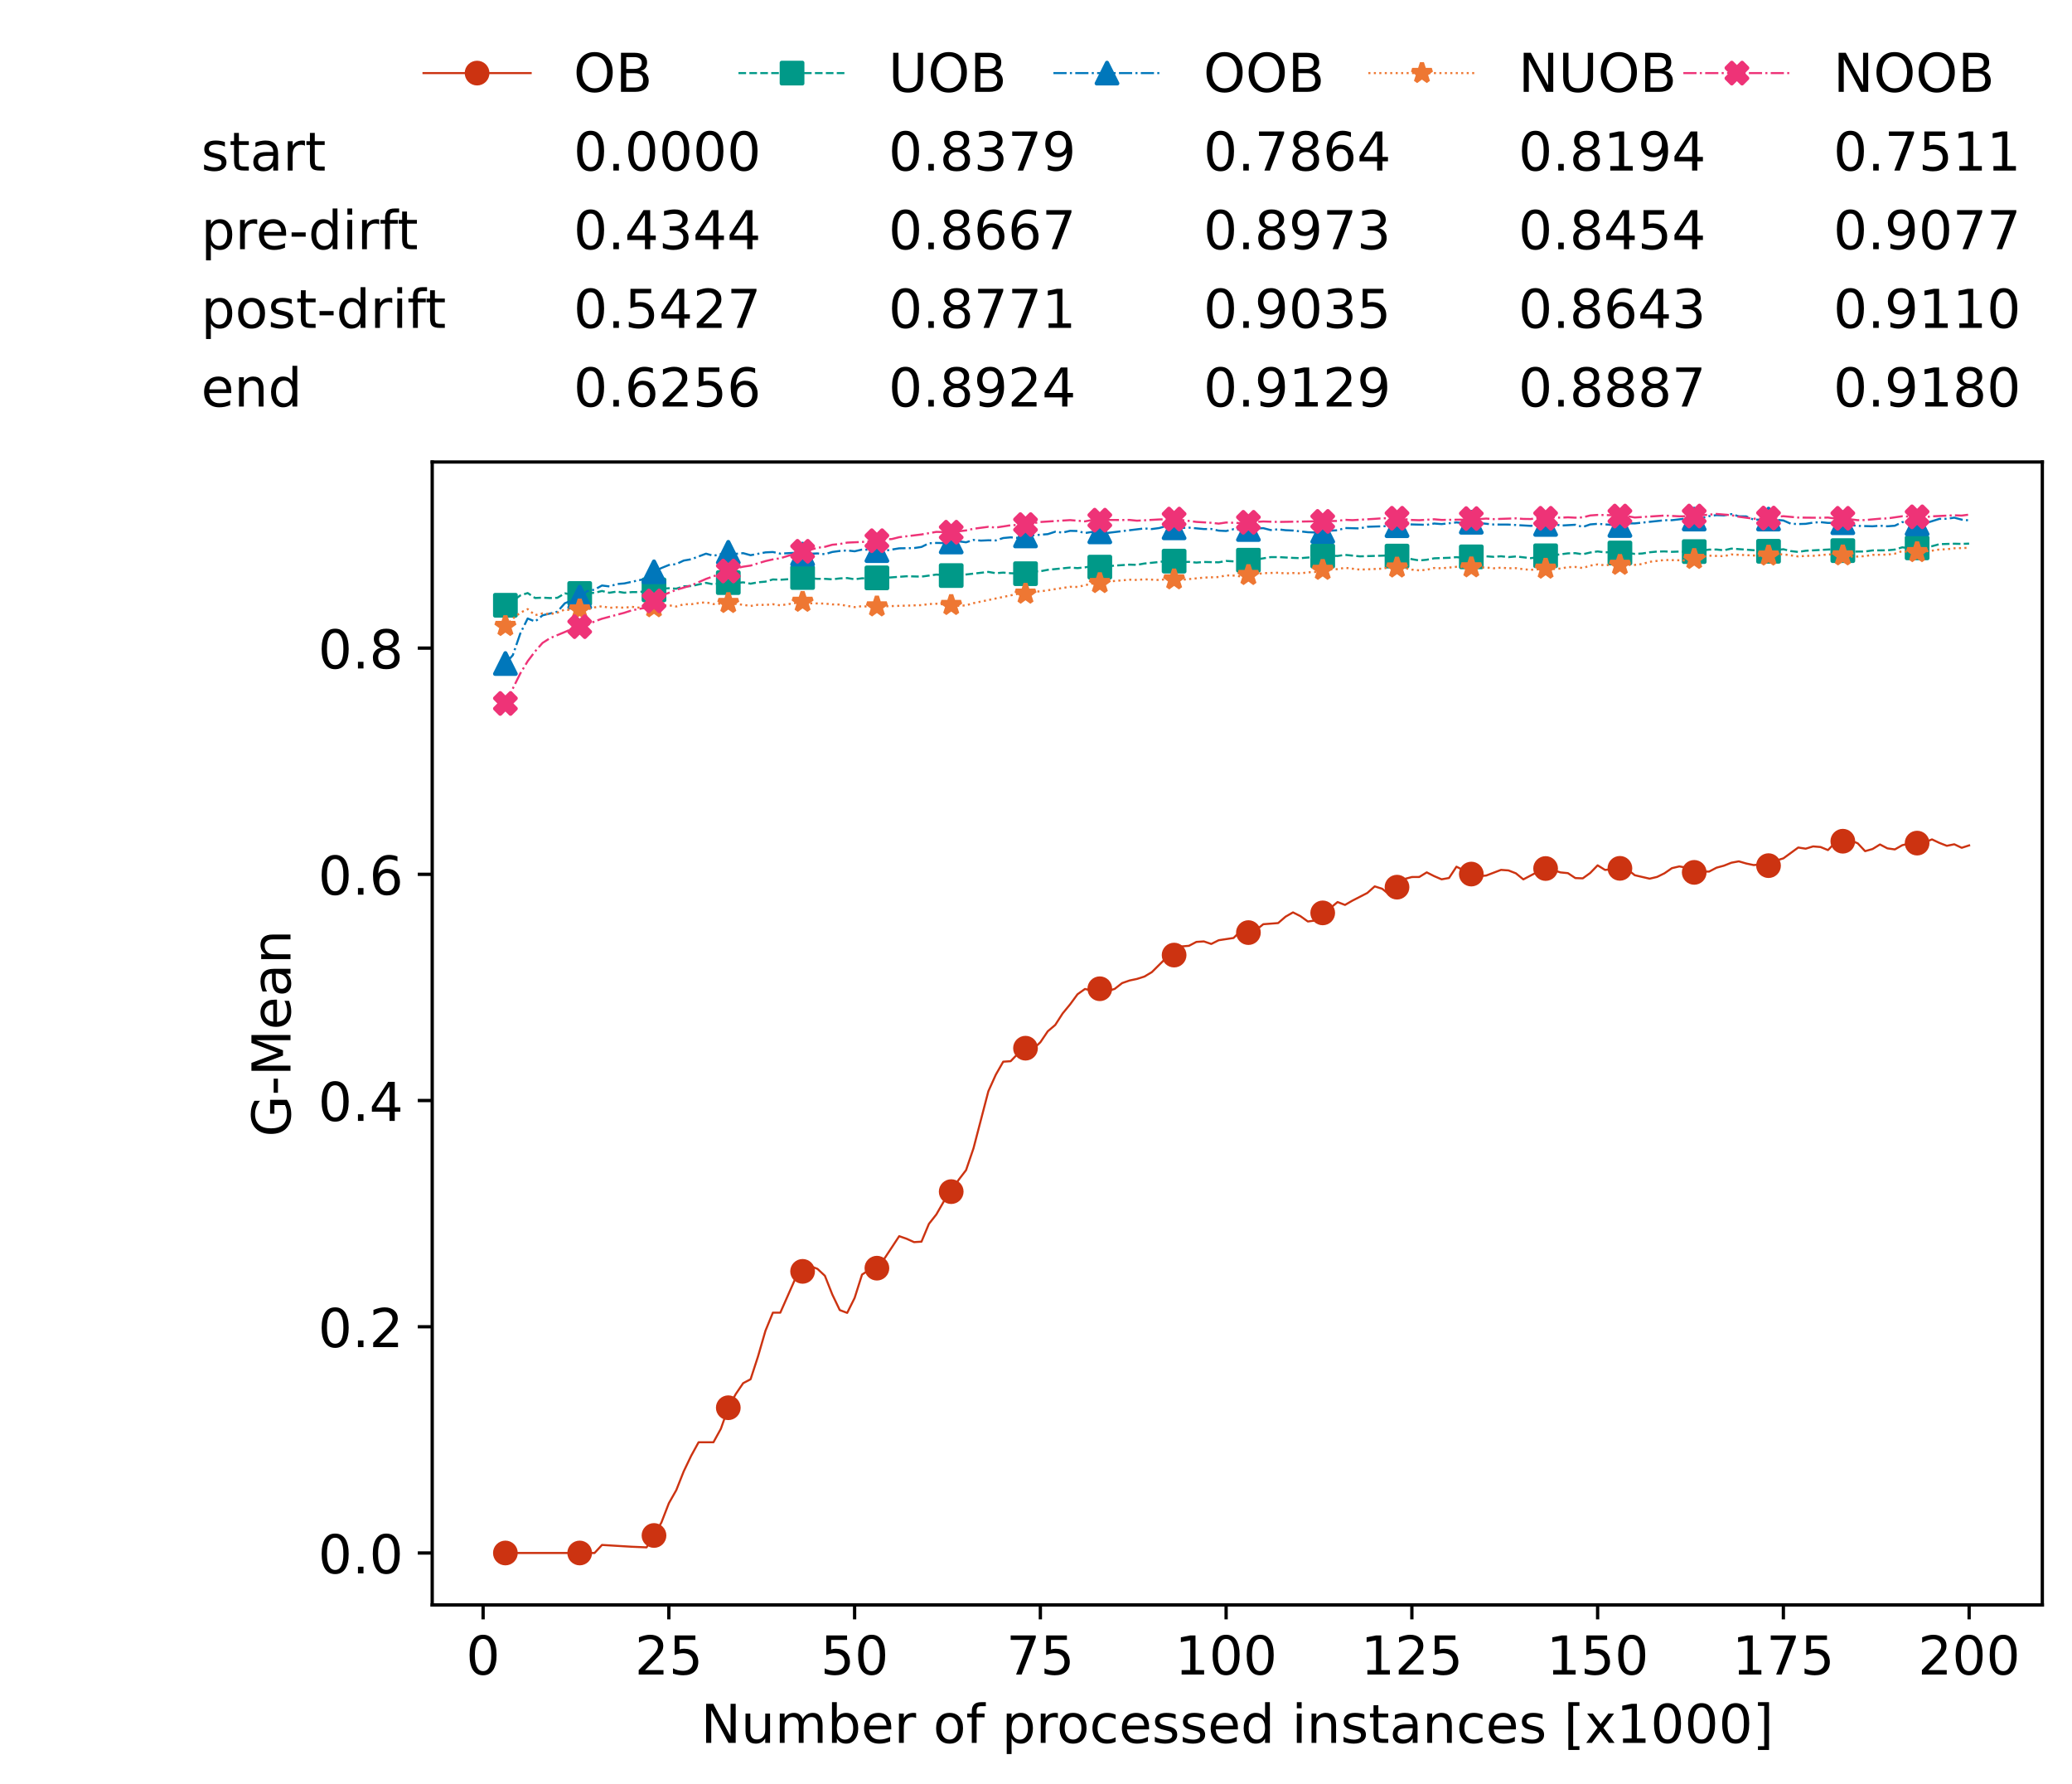 <?xml version="1.0" encoding="utf-8" standalone="no"?>
<!DOCTYPE svg PUBLIC "-//W3C//DTD SVG 1.1//EN"
  "http://www.w3.org/Graphics/SVG/1.1/DTD/svg11.dtd">
<!-- Created with matplotlib (https://matplotlib.org/) -->
<svg height="432.615pt" version="1.1" viewBox="0 0 502.65 432.615" width="502.65pt" xmlns="http://www.w3.org/2000/svg" xmlns:xlink="http://www.w3.org/1999/xlink">
 <defs>
  <style type="text/css">*{stroke-linecap:butt;stroke-linejoin:round;}</style>
 </defs>
 <g id="figure_1">
  <g id="patch_1">
   <path d="M 0 432.615 
L 502.65 432.615 
L 502.65 0 
L 0 0 
z
" style="fill:#ffffff;"/>
  </g>
  <g id="axes_1">
   <g id="patch_2">
    <path d="M 104.85 389.252 
L 495.45 389.252 
L 495.45 112.052 
L 104.85 112.052 
z
" style="fill:#ffffff;"/>
   </g>
   <g id="matplotlib.axis_1">
    <g id="xtick_1">
     <g id="line2d_1">
      <defs>
       <path d="M 0 0 
L 0 3.5 
" id="m24e92b14b2" style="stroke:#000000;stroke-width:0.8;"/>
      </defs>
      <g>
       <use style="stroke:#000000;stroke-width:0.8;" x="117.197" xlink:href="#m24e92b14b2" y="389.252"/>
      </g>
     </g>
     <g id="text_1">
      <!-- 0 -->
      <g transform="translate(113.061 406.13)scale(0.13 -0.13)">
       <defs>
        <path d="M 31.781 66.406 
Q 24.172 66.406 20.328 58.906 
Q 16.5 51.422 16.5 36.375 
Q 16.5 21.391 20.328 13.891 
Q 24.172 6.391 31.781 6.391 
Q 39.453 6.391 43.281 13.891 
Q 47.125 21.391 47.125 36.375 
Q 47.125 51.422 43.281 58.906 
Q 39.453 66.406 31.781 66.406 
z
M 31.781 74.219 
Q 44.047 74.219 50.516 64.516 
Q 56.984 54.828 56.984 36.375 
Q 56.984 17.969 50.516 8.266 
Q 44.047 -1.422 31.781 -1.422 
Q 19.531 -1.422 13.062 8.266 
Q 6.594 17.969 6.594 36.375 
Q 6.594 54.828 13.062 64.516 
Q 19.531 74.219 31.781 74.219 
z
" id="DejaVuSans-48"/>
       </defs>
       <use xlink:href="#DejaVuSans-48"/>
      </g>
     </g>
    </g>
    <g id="xtick_2">
     <g id="line2d_2">
      <g>
       <use style="stroke:#000000;stroke-width:0.8;" x="162.259" xlink:href="#m24e92b14b2" y="389.252"/>
      </g>
     </g>
     <g id="text_2">
      <!-- 25 -->
      <g transform="translate(153.988 406.13)scale(0.13 -0.13)">
       <defs>
        <path d="M 19.188 8.297 
L 53.609 8.297 
L 53.609 0 
L 7.328 0 
L 7.328 8.297 
Q 12.938 14.109 22.625 23.891 
Q 32.328 33.688 34.812 36.531 
Q 39.547 41.844 41.422 45.531 
Q 43.312 49.219 43.312 52.781 
Q 43.312 58.594 39.234 62.25 
Q 35.156 65.922 28.609 65.922 
Q 23.969 65.922 18.812 64.312 
Q 13.672 62.703 7.812 59.422 
L 7.812 69.391 
Q 13.766 71.781 18.938 73 
Q 24.125 74.219 28.422 74.219 
Q 39.75 74.219 46.484 68.547 
Q 53.219 62.891 53.219 53.422 
Q 53.219 48.922 51.531 44.891 
Q 49.859 40.875 45.406 35.406 
Q 44.188 33.984 37.641 27.219 
Q 31.109 20.453 19.188 8.297 
z
" id="DejaVuSans-50"/>
        <path d="M 10.797 72.906 
L 49.516 72.906 
L 49.516 64.594 
L 19.828 64.594 
L 19.828 46.734 
Q 21.969 47.469 24.109 47.828 
Q 26.266 48.188 28.422 48.188 
Q 40.625 48.188 47.75 41.5 
Q 54.891 34.812 54.891 23.391 
Q 54.891 11.625 47.562 5.094 
Q 40.234 -1.422 26.906 -1.422 
Q 22.312 -1.422 17.547 -0.641 
Q 12.797 0.141 7.719 1.703 
L 7.719 11.625 
Q 12.109 9.234 16.797 8.062 
Q 21.484 6.891 26.703 6.891 
Q 35.156 6.891 40.078 11.328 
Q 45.016 15.766 45.016 23.391 
Q 45.016 31 40.078 35.438 
Q 35.156 39.891 26.703 39.891 
Q 22.75 39.891 18.812 39.016 
Q 14.891 38.141 10.797 36.281 
z
" id="DejaVuSans-53"/>
       </defs>
       <use xlink:href="#DejaVuSans-50"/>
       <use x="63.623" xlink:href="#DejaVuSans-53"/>
      </g>
     </g>
    </g>
    <g id="xtick_3">
     <g id="line2d_3">
      <g>
       <use style="stroke:#000000;stroke-width:0.8;" x="207.322" xlink:href="#m24e92b14b2" y="389.252"/>
      </g>
     </g>
     <g id="text_3">
      <!-- 50 -->
      <g transform="translate(199.05 406.13)scale(0.13 -0.13)">
       <use xlink:href="#DejaVuSans-53"/>
       <use x="63.623" xlink:href="#DejaVuSans-48"/>
      </g>
     </g>
    </g>
    <g id="xtick_4">
     <g id="line2d_4">
      <g>
       <use style="stroke:#000000;stroke-width:0.8;" x="252.384" xlink:href="#m24e92b14b2" y="389.252"/>
      </g>
     </g>
     <g id="text_4">
      <!-- 75 -->
      <g transform="translate(244.113 406.13)scale(0.13 -0.13)">
       <defs>
        <path d="M 8.203 72.906 
L 55.078 72.906 
L 55.078 68.703 
L 28.609 0 
L 18.312 0 
L 43.219 64.594 
L 8.203 64.594 
z
" id="DejaVuSans-55"/>
       </defs>
       <use xlink:href="#DejaVuSans-55"/>
       <use x="63.623" xlink:href="#DejaVuSans-53"/>
      </g>
     </g>
    </g>
    <g id="xtick_5">
     <g id="line2d_5">
      <g>
       <use style="stroke:#000000;stroke-width:0.8;" x="297.446" xlink:href="#m24e92b14b2" y="389.252"/>
      </g>
     </g>
     <g id="text_5">
      <!-- 100 -->
      <g transform="translate(285.039 406.13)scale(0.13 -0.13)">
       <defs>
        <path d="M 12.406 8.297 
L 28.516 8.297 
L 28.516 63.922 
L 10.984 60.406 
L 10.984 69.391 
L 28.422 72.906 
L 38.281 72.906 
L 38.281 8.297 
L 54.391 8.297 
L 54.391 0 
L 12.406 0 
z
" id="DejaVuSans-49"/>
       </defs>
       <use xlink:href="#DejaVuSans-49"/>
       <use x="63.623" xlink:href="#DejaVuSans-48"/>
       <use x="127.246" xlink:href="#DejaVuSans-48"/>
      </g>
     </g>
    </g>
    <g id="xtick_6">
     <g id="line2d_6">
      <g>
       <use style="stroke:#000000;stroke-width:0.8;" x="342.509" xlink:href="#m24e92b14b2" y="389.252"/>
      </g>
     </g>
     <g id="text_6">
      <!-- 125 -->
      <g transform="translate(330.102 406.13)scale(0.13 -0.13)">
       <use xlink:href="#DejaVuSans-49"/>
       <use x="63.623" xlink:href="#DejaVuSans-50"/>
       <use x="127.246" xlink:href="#DejaVuSans-53"/>
      </g>
     </g>
    </g>
    <g id="xtick_7">
     <g id="line2d_7">
      <g>
       <use style="stroke:#000000;stroke-width:0.8;" x="387.571" xlink:href="#m24e92b14b2" y="389.252"/>
      </g>
     </g>
     <g id="text_7">
      <!-- 150 -->
      <g transform="translate(375.164 406.13)scale(0.13 -0.13)">
       <use xlink:href="#DejaVuSans-49"/>
       <use x="63.623" xlink:href="#DejaVuSans-53"/>
       <use x="127.246" xlink:href="#DejaVuSans-48"/>
      </g>
     </g>
    </g>
    <g id="xtick_8">
     <g id="line2d_8">
      <g>
       <use style="stroke:#000000;stroke-width:0.8;" x="432.633" xlink:href="#m24e92b14b2" y="389.252"/>
      </g>
     </g>
     <g id="text_8">
      <!-- 175 -->
      <g transform="translate(420.226 406.13)scale(0.13 -0.13)">
       <use xlink:href="#DejaVuSans-49"/>
       <use x="63.623" xlink:href="#DejaVuSans-55"/>
       <use x="127.246" xlink:href="#DejaVuSans-53"/>
      </g>
     </g>
    </g>
    <g id="xtick_9">
     <g id="line2d_9">
      <g>
       <use style="stroke:#000000;stroke-width:0.8;" x="477.695" xlink:href="#m24e92b14b2" y="389.252"/>
      </g>
     </g>
     <g id="text_9">
      <!-- 200 -->
      <g transform="translate(465.289 406.13)scale(0.13 -0.13)">
       <use xlink:href="#DejaVuSans-50"/>
       <use x="63.623" xlink:href="#DejaVuSans-48"/>
       <use x="127.246" xlink:href="#DejaVuSans-48"/>
      </g>
     </g>
    </g>
    <g id="text_10">
     <!-- Number of processed instances [x1000] -->
     <g transform="translate(170.025 422.711)scale(0.13 -0.13)">
      <defs>
       <path d="M 9.812 72.906 
L 23.094 72.906 
L 55.422 11.922 
L 55.422 72.906 
L 64.984 72.906 
L 64.984 0 
L 51.703 0 
L 19.391 60.984 
L 19.391 0 
L 9.812 0 
z
" id="DejaVuSans-78"/>
       <path d="M 8.5 21.578 
L 8.5 54.688 
L 17.484 54.688 
L 17.484 21.922 
Q 17.484 14.156 20.5 10.266 
Q 23.531 6.391 29.594 6.391 
Q 36.859 6.391 41.078 11.031 
Q 45.312 15.672 45.312 23.688 
L 45.312 54.688 
L 54.297 54.688 
L 54.297 0 
L 45.312 0 
L 45.312 8.406 
Q 42.047 3.422 37.719 1 
Q 33.406 -1.422 27.688 -1.422 
Q 18.266 -1.422 13.375 4.438 
Q 8.5 10.297 8.5 21.578 
z
M 31.109 56 
z
" id="DejaVuSans-117"/>
       <path d="M 52 44.188 
Q 55.375 50.25 60.062 53.125 
Q 64.75 56 71.094 56 
Q 79.641 56 84.281 50.016 
Q 88.922 44.047 88.922 33.016 
L 88.922 0 
L 79.891 0 
L 79.891 32.719 
Q 79.891 40.578 77.094 44.375 
Q 74.312 48.188 68.609 48.188 
Q 61.625 48.188 57.562 43.547 
Q 53.516 38.922 53.516 30.906 
L 53.516 0 
L 44.484 0 
L 44.484 32.719 
Q 44.484 40.625 41.703 44.406 
Q 38.922 48.188 33.109 48.188 
Q 26.219 48.188 22.156 43.531 
Q 18.109 38.875 18.109 30.906 
L 18.109 0 
L 9.078 0 
L 9.078 54.688 
L 18.109 54.688 
L 18.109 46.188 
Q 21.188 51.219 25.484 53.609 
Q 29.781 56 35.688 56 
Q 41.656 56 45.828 52.969 
Q 50 49.953 52 44.188 
z
" id="DejaVuSans-109"/>
       <path d="M 48.688 27.297 
Q 48.688 37.203 44.609 42.844 
Q 40.531 48.484 33.406 48.484 
Q 26.266 48.484 22.188 42.844 
Q 18.109 37.203 18.109 27.297 
Q 18.109 17.391 22.188 11.75 
Q 26.266 6.109 33.406 6.109 
Q 40.531 6.109 44.609 11.75 
Q 48.688 17.391 48.688 27.297 
z
M 18.109 46.391 
Q 20.953 51.266 25.266 53.625 
Q 29.594 56 35.594 56 
Q 45.562 56 51.781 48.094 
Q 58.016 40.188 58.016 27.297 
Q 58.016 14.406 51.781 6.484 
Q 45.562 -1.422 35.594 -1.422 
Q 29.594 -1.422 25.266 0.953 
Q 20.953 3.328 18.109 8.203 
L 18.109 0 
L 9.078 0 
L 9.078 75.984 
L 18.109 75.984 
z
" id="DejaVuSans-98"/>
       <path d="M 56.203 29.594 
L 56.203 25.203 
L 14.891 25.203 
Q 15.484 15.922 20.484 11.062 
Q 25.484 6.203 34.422 6.203 
Q 39.594 6.203 44.453 7.469 
Q 49.312 8.734 54.109 11.281 
L 54.109 2.781 
Q 49.266 0.734 44.188 -0.344 
Q 39.109 -1.422 33.891 -1.422 
Q 20.797 -1.422 13.156 6.188 
Q 5.516 13.812 5.516 26.812 
Q 5.516 40.234 12.766 48.109 
Q 20.016 56 32.328 56 
Q 43.359 56 49.781 48.891 
Q 56.203 41.797 56.203 29.594 
z
M 47.219 32.234 
Q 47.125 39.594 43.094 43.984 
Q 39.062 48.391 32.422 48.391 
Q 24.906 48.391 20.391 44.141 
Q 15.875 39.891 15.188 32.172 
z
" id="DejaVuSans-101"/>
       <path d="M 41.109 46.297 
Q 39.594 47.172 37.812 47.578 
Q 36.031 48 33.891 48 
Q 26.266 48 22.188 43.047 
Q 18.109 38.094 18.109 28.812 
L 18.109 0 
L 9.078 0 
L 9.078 54.688 
L 18.109 54.688 
L 18.109 46.188 
Q 20.953 51.172 25.484 53.578 
Q 30.031 56 36.531 56 
Q 37.453 56 38.578 55.875 
Q 39.703 55.766 41.062 55.516 
z
" id="DejaVuSans-114"/>
       <path id="DejaVuSans-32"/>
       <path d="M 30.609 48.391 
Q 23.391 48.391 19.188 42.75 
Q 14.984 37.109 14.984 27.297 
Q 14.984 17.484 19.156 11.844 
Q 23.344 6.203 30.609 6.203 
Q 37.797 6.203 41.984 11.859 
Q 46.188 17.531 46.188 27.297 
Q 46.188 37.016 41.984 42.703 
Q 37.797 48.391 30.609 48.391 
z
M 30.609 56 
Q 42.328 56 49.016 48.375 
Q 55.719 40.766 55.719 27.297 
Q 55.719 13.875 49.016 6.219 
Q 42.328 -1.422 30.609 -1.422 
Q 18.844 -1.422 12.172 6.219 
Q 5.516 13.875 5.516 27.297 
Q 5.516 40.766 12.172 48.375 
Q 18.844 56 30.609 56 
z
" id="DejaVuSans-111"/>
       <path d="M 37.109 75.984 
L 37.109 68.5 
L 28.516 68.5 
Q 23.688 68.5 21.797 66.547 
Q 19.922 64.594 19.922 59.516 
L 19.922 54.688 
L 34.719 54.688 
L 34.719 47.703 
L 19.922 47.703 
L 19.922 0 
L 10.891 0 
L 10.891 47.703 
L 2.297 47.703 
L 2.297 54.688 
L 10.891 54.688 
L 10.891 58.5 
Q 10.891 67.625 15.141 71.797 
Q 19.391 75.984 28.609 75.984 
z
" id="DejaVuSans-102"/>
       <path d="M 18.109 8.203 
L 18.109 -20.797 
L 9.078 -20.797 
L 9.078 54.688 
L 18.109 54.688 
L 18.109 46.391 
Q 20.953 51.266 25.266 53.625 
Q 29.594 56 35.594 56 
Q 45.562 56 51.781 48.094 
Q 58.016 40.188 58.016 27.297 
Q 58.016 14.406 51.781 6.484 
Q 45.562 -1.422 35.594 -1.422 
Q 29.594 -1.422 25.266 0.953 
Q 20.953 3.328 18.109 8.203 
z
M 48.688 27.297 
Q 48.688 37.203 44.609 42.844 
Q 40.531 48.484 33.406 48.484 
Q 26.266 48.484 22.188 42.844 
Q 18.109 37.203 18.109 27.297 
Q 18.109 17.391 22.188 11.75 
Q 26.266 6.109 33.406 6.109 
Q 40.531 6.109 44.609 11.75 
Q 48.688 17.391 48.688 27.297 
z
" id="DejaVuSans-112"/>
       <path d="M 48.781 52.594 
L 48.781 44.188 
Q 44.969 46.297 41.141 47.344 
Q 37.312 48.391 33.406 48.391 
Q 24.656 48.391 19.812 42.844 
Q 14.984 37.312 14.984 27.297 
Q 14.984 17.281 19.812 11.734 
Q 24.656 6.203 33.406 6.203 
Q 37.312 6.203 41.141 7.25 
Q 44.969 8.297 48.781 10.406 
L 48.781 2.094 
Q 45.016 0.344 40.984 -0.531 
Q 36.969 -1.422 32.422 -1.422 
Q 20.062 -1.422 12.781 6.344 
Q 5.516 14.109 5.516 27.297 
Q 5.516 40.672 12.859 48.328 
Q 20.219 56 33.016 56 
Q 37.156 56 41.109 55.141 
Q 45.062 54.297 48.781 52.594 
z
" id="DejaVuSans-99"/>
       <path d="M 44.281 53.078 
L 44.281 44.578 
Q 40.484 46.531 36.375 47.5 
Q 32.281 48.484 27.875 48.484 
Q 21.188 48.484 17.844 46.438 
Q 14.5 44.391 14.5 40.281 
Q 14.5 37.156 16.891 35.375 
Q 19.281 33.594 26.516 31.984 
L 29.594 31.297 
Q 39.156 29.25 43.188 25.516 
Q 47.219 21.781 47.219 15.094 
Q 47.219 7.469 41.188 3.016 
Q 35.156 -1.422 24.609 -1.422 
Q 20.219 -1.422 15.453 -0.562 
Q 10.688 0.297 5.422 2 
L 5.422 11.281 
Q 10.406 8.688 15.234 7.391 
Q 20.062 6.109 24.812 6.109 
Q 31.156 6.109 34.562 8.281 
Q 37.984 10.453 37.984 14.406 
Q 37.984 18.062 35.516 20.016 
Q 33.062 21.969 24.703 23.781 
L 21.578 24.516 
Q 13.234 26.266 9.516 29.906 
Q 5.812 33.547 5.812 39.891 
Q 5.812 47.609 11.281 51.797 
Q 16.75 56 26.812 56 
Q 31.781 56 36.172 55.266 
Q 40.578 54.547 44.281 53.078 
z
" id="DejaVuSans-115"/>
       <path d="M 45.406 46.391 
L 45.406 75.984 
L 54.391 75.984 
L 54.391 0 
L 45.406 0 
L 45.406 8.203 
Q 42.578 3.328 38.25 0.953 
Q 33.938 -1.422 27.875 -1.422 
Q 17.969 -1.422 11.734 6.484 
Q 5.516 14.406 5.516 27.297 
Q 5.516 40.188 11.734 48.094 
Q 17.969 56 27.875 56 
Q 33.938 56 38.25 53.625 
Q 42.578 51.266 45.406 46.391 
z
M 14.797 27.297 
Q 14.797 17.391 18.875 11.75 
Q 22.953 6.109 30.078 6.109 
Q 37.203 6.109 41.297 11.75 
Q 45.406 17.391 45.406 27.297 
Q 45.406 37.203 41.297 42.844 
Q 37.203 48.484 30.078 48.484 
Q 22.953 48.484 18.875 42.844 
Q 14.797 37.203 14.797 27.297 
z
" id="DejaVuSans-100"/>
       <path d="M 9.422 54.688 
L 18.406 54.688 
L 18.406 0 
L 9.422 0 
z
M 9.422 75.984 
L 18.406 75.984 
L 18.406 64.594 
L 9.422 64.594 
z
" id="DejaVuSans-105"/>
       <path d="M 54.891 33.016 
L 54.891 0 
L 45.906 0 
L 45.906 32.719 
Q 45.906 40.484 42.875 44.328 
Q 39.844 48.188 33.797 48.188 
Q 26.516 48.188 22.312 43.547 
Q 18.109 38.922 18.109 30.906 
L 18.109 0 
L 9.078 0 
L 9.078 54.688 
L 18.109 54.688 
L 18.109 46.188 
Q 21.344 51.125 25.703 53.562 
Q 30.078 56 35.797 56 
Q 45.219 56 50.047 50.172 
Q 54.891 44.344 54.891 33.016 
z
" id="DejaVuSans-110"/>
       <path d="M 18.312 70.219 
L 18.312 54.688 
L 36.812 54.688 
L 36.812 47.703 
L 18.312 47.703 
L 18.312 18.016 
Q 18.312 11.328 20.141 9.422 
Q 21.969 7.516 27.594 7.516 
L 36.812 7.516 
L 36.812 0 
L 27.594 0 
Q 17.188 0 13.234 3.875 
Q 9.281 7.766 9.281 18.016 
L 9.281 47.703 
L 2.688 47.703 
L 2.688 54.688 
L 9.281 54.688 
L 9.281 70.219 
z
" id="DejaVuSans-116"/>
       <path d="M 34.281 27.484 
Q 23.391 27.484 19.188 25 
Q 14.984 22.516 14.984 16.5 
Q 14.984 11.719 18.141 8.906 
Q 21.297 6.109 26.703 6.109 
Q 34.188 6.109 38.703 11.406 
Q 43.219 16.703 43.219 25.484 
L 43.219 27.484 
z
M 52.203 31.203 
L 52.203 0 
L 43.219 0 
L 43.219 8.297 
Q 40.141 3.328 35.547 0.953 
Q 30.953 -1.422 24.312 -1.422 
Q 15.922 -1.422 10.953 3.297 
Q 6 8.016 6 15.922 
Q 6 25.141 12.172 29.828 
Q 18.359 34.516 30.609 34.516 
L 43.219 34.516 
L 43.219 35.406 
Q 43.219 41.609 39.141 45 
Q 35.062 48.391 27.688 48.391 
Q 23 48.391 18.547 47.266 
Q 14.109 46.141 10.016 43.891 
L 10.016 52.203 
Q 14.938 54.109 19.578 55.047 
Q 24.219 56 28.609 56 
Q 40.484 56 46.344 49.844 
Q 52.203 43.703 52.203 31.203 
z
" id="DejaVuSans-97"/>
       <path d="M 8.594 75.984 
L 29.297 75.984 
L 29.297 69 
L 17.578 69 
L 17.578 -6.203 
L 29.297 -6.203 
L 29.297 -13.188 
L 8.594 -13.188 
z
" id="DejaVuSans-91"/>
       <path d="M 54.891 54.688 
L 35.109 28.078 
L 55.906 0 
L 45.312 0 
L 29.391 21.484 
L 13.484 0 
L 2.875 0 
L 24.125 28.609 
L 4.688 54.688 
L 15.281 54.688 
L 29.781 35.203 
L 44.281 54.688 
z
" id="DejaVuSans-120"/>
       <path d="M 30.422 75.984 
L 30.422 -13.188 
L 9.719 -13.188 
L 9.719 -6.203 
L 21.391 -6.203 
L 21.391 69 
L 9.719 69 
L 9.719 75.984 
z
" id="DejaVuSans-93"/>
      </defs>
      <use xlink:href="#DejaVuSans-78"/>
      <use x="74.805" xlink:href="#DejaVuSans-117"/>
      <use x="138.184" xlink:href="#DejaVuSans-109"/>
      <use x="235.596" xlink:href="#DejaVuSans-98"/>
      <use x="299.072" xlink:href="#DejaVuSans-101"/>
      <use x="360.596" xlink:href="#DejaVuSans-114"/>
      <use x="401.709" xlink:href="#DejaVuSans-32"/>
      <use x="433.496" xlink:href="#DejaVuSans-111"/>
      <use x="494.678" xlink:href="#DejaVuSans-102"/>
      <use x="529.883" xlink:href="#DejaVuSans-32"/>
      <use x="561.67" xlink:href="#DejaVuSans-112"/>
      <use x="625.146" xlink:href="#DejaVuSans-114"/>
      <use x="664.01" xlink:href="#DejaVuSans-111"/>
      <use x="725.191" xlink:href="#DejaVuSans-99"/>
      <use x="780.172" xlink:href="#DejaVuSans-101"/>
      <use x="841.695" xlink:href="#DejaVuSans-115"/>
      <use x="893.795" xlink:href="#DejaVuSans-115"/>
      <use x="945.895" xlink:href="#DejaVuSans-101"/>
      <use x="1007.418" xlink:href="#DejaVuSans-100"/>
      <use x="1070.895" xlink:href="#DejaVuSans-32"/>
      <use x="1102.682" xlink:href="#DejaVuSans-105"/>
      <use x="1130.465" xlink:href="#DejaVuSans-110"/>
      <use x="1193.844" xlink:href="#DejaVuSans-115"/>
      <use x="1245.943" xlink:href="#DejaVuSans-116"/>
      <use x="1285.152" xlink:href="#DejaVuSans-97"/>
      <use x="1346.432" xlink:href="#DejaVuSans-110"/>
      <use x="1409.811" xlink:href="#DejaVuSans-99"/>
      <use x="1464.791" xlink:href="#DejaVuSans-101"/>
      <use x="1526.314" xlink:href="#DejaVuSans-115"/>
      <use x="1578.414" xlink:href="#DejaVuSans-32"/>
      <use x="1610.201" xlink:href="#DejaVuSans-91"/>
      <use x="1649.215" xlink:href="#DejaVuSans-120"/>
      <use x="1708.395" xlink:href="#DejaVuSans-49"/>
      <use x="1772.018" xlink:href="#DejaVuSans-48"/>
      <use x="1835.641" xlink:href="#DejaVuSans-48"/>
      <use x="1899.264" xlink:href="#DejaVuSans-48"/>
      <use x="1962.887" xlink:href="#DejaVuSans-93"/>
     </g>
    </g>
   </g>
   <g id="matplotlib.axis_2">
    <g id="ytick_1">
     <g id="line2d_10">
      <defs>
       <path d="M 0 0 
L -3.5 0 
" id="mdf7edcb7e4" style="stroke:#000000;stroke-width:0.8;"/>
      </defs>
      <g>
       <use style="stroke:#000000;stroke-width:0.8;" x="104.85" xlink:href="#mdf7edcb7e4" y="376.652"/>
      </g>
     </g>
     <g id="text_11">
      <!-- 0.0 -->
      <g transform="translate(77.176 381.591)scale(0.13 -0.13)">
       <defs>
        <path d="M 10.688 12.406 
L 21 12.406 
L 21 0 
L 10.688 0 
z
" id="DejaVuSans-46"/>
       </defs>
       <use xlink:href="#DejaVuSans-48"/>
       <use x="63.623" xlink:href="#DejaVuSans-46"/>
       <use x="95.41" xlink:href="#DejaVuSans-48"/>
      </g>
     </g>
    </g>
    <g id="ytick_2">
     <g id="line2d_11">
      <g>
       <use style="stroke:#000000;stroke-width:0.8;" x="104.85" xlink:href="#mdf7edcb7e4" y="321.785"/>
      </g>
     </g>
     <g id="text_12">
      <!-- 0.2 -->
      <g transform="translate(77.176 326.724)scale(0.13 -0.13)">
       <use xlink:href="#DejaVuSans-48"/>
       <use x="63.623" xlink:href="#DejaVuSans-46"/>
       <use x="95.41" xlink:href="#DejaVuSans-50"/>
      </g>
     </g>
    </g>
    <g id="ytick_3">
     <g id="line2d_12">
      <g>
       <use style="stroke:#000000;stroke-width:0.8;" x="104.85" xlink:href="#mdf7edcb7e4" y="266.918"/>
      </g>
     </g>
     <g id="text_13">
      <!-- 0.4 -->
      <g transform="translate(77.176 271.857)scale(0.13 -0.13)">
       <defs>
        <path d="M 37.797 64.312 
L 12.891 25.391 
L 37.797 25.391 
z
M 35.203 72.906 
L 47.609 72.906 
L 47.609 25.391 
L 58.016 25.391 
L 58.016 17.188 
L 47.609 17.188 
L 47.609 0 
L 37.797 0 
L 37.797 17.188 
L 4.891 17.188 
L 4.891 26.703 
z
" id="DejaVuSans-52"/>
       </defs>
       <use xlink:href="#DejaVuSans-48"/>
       <use x="63.623" xlink:href="#DejaVuSans-46"/>
       <use x="95.41" xlink:href="#DejaVuSans-52"/>
      </g>
     </g>
    </g>
    <g id="ytick_4">
     <g id="line2d_13">
      <g>
       <use style="stroke:#000000;stroke-width:0.8;" x="104.85" xlink:href="#mdf7edcb7e4" y="212.051"/>
      </g>
     </g>
     <g id="text_14">
      <!-- 0.6 -->
      <g transform="translate(77.176 216.99)scale(0.13 -0.13)">
       <defs>
        <path d="M 33.016 40.375 
Q 26.375 40.375 22.484 35.828 
Q 18.609 31.297 18.609 23.391 
Q 18.609 15.531 22.484 10.953 
Q 26.375 6.391 33.016 6.391 
Q 39.656 6.391 43.531 10.953 
Q 47.406 15.531 47.406 23.391 
Q 47.406 31.297 43.531 35.828 
Q 39.656 40.375 33.016 40.375 
z
M 52.594 71.297 
L 52.594 62.312 
Q 48.875 64.062 45.094 64.984 
Q 41.312 65.922 37.594 65.922 
Q 27.828 65.922 22.672 59.328 
Q 17.531 52.734 16.797 39.406 
Q 19.672 43.656 24.016 45.922 
Q 28.375 48.188 33.594 48.188 
Q 44.578 48.188 50.953 41.516 
Q 57.328 34.859 57.328 23.391 
Q 57.328 12.156 50.688 5.359 
Q 44.047 -1.422 33.016 -1.422 
Q 20.359 -1.422 13.672 8.266 
Q 6.984 17.969 6.984 36.375 
Q 6.984 53.656 15.188 63.938 
Q 23.391 74.219 37.203 74.219 
Q 40.922 74.219 44.703 73.484 
Q 48.484 72.75 52.594 71.297 
z
" id="DejaVuSans-54"/>
       </defs>
       <use xlink:href="#DejaVuSans-48"/>
       <use x="63.623" xlink:href="#DejaVuSans-46"/>
       <use x="95.41" xlink:href="#DejaVuSans-54"/>
      </g>
     </g>
    </g>
    <g id="ytick_5">
     <g id="line2d_14">
      <g>
       <use style="stroke:#000000;stroke-width:0.8;" x="104.85" xlink:href="#mdf7edcb7e4" y="157.185"/>
      </g>
     </g>
     <g id="text_15">
      <!-- 0.8 -->
      <g transform="translate(77.176 162.124)scale(0.13 -0.13)">
       <defs>
        <path d="M 31.781 34.625 
Q 24.75 34.625 20.719 30.859 
Q 16.703 27.094 16.703 20.516 
Q 16.703 13.922 20.719 10.156 
Q 24.75 6.391 31.781 6.391 
Q 38.812 6.391 42.859 10.172 
Q 46.922 13.969 46.922 20.516 
Q 46.922 27.094 42.891 30.859 
Q 38.875 34.625 31.781 34.625 
z
M 21.922 38.812 
Q 15.578 40.375 12.031 44.719 
Q 8.5 49.078 8.5 55.328 
Q 8.5 64.062 14.719 69.141 
Q 20.953 74.219 31.781 74.219 
Q 42.672 74.219 48.875 69.141 
Q 55.078 64.062 55.078 55.328 
Q 55.078 49.078 51.531 44.719 
Q 48 40.375 41.703 38.812 
Q 48.828 37.156 52.797 32.312 
Q 56.781 27.484 56.781 20.516 
Q 56.781 9.906 50.312 4.234 
Q 43.844 -1.422 31.781 -1.422 
Q 19.734 -1.422 13.25 4.234 
Q 6.781 9.906 6.781 20.516 
Q 6.781 27.484 10.781 32.312 
Q 14.797 37.156 21.922 38.812 
z
M 18.312 54.391 
Q 18.312 48.734 21.844 45.562 
Q 25.391 42.391 31.781 42.391 
Q 38.141 42.391 41.719 45.562 
Q 45.312 48.734 45.312 54.391 
Q 45.312 60.062 41.719 63.234 
Q 38.141 66.406 31.781 66.406 
Q 25.391 66.406 21.844 63.234 
Q 18.312 60.062 18.312 54.391 
z
" id="DejaVuSans-56"/>
       </defs>
       <use xlink:href="#DejaVuSans-48"/>
       <use x="63.623" xlink:href="#DejaVuSans-46"/>
       <use x="95.41" xlink:href="#DejaVuSans-56"/>
      </g>
     </g>
    </g>
    <g id="text_16">
     <!-- G-Mean -->
     <g transform="translate(70.472 275.744)rotate(-90)scale(0.13 -0.13)">
      <defs>
       <path d="M 59.516 10.406 
L 59.516 29.984 
L 43.406 29.984 
L 43.406 38.094 
L 69.281 38.094 
L 69.281 6.781 
Q 63.578 2.734 56.688 0.656 
Q 49.812 -1.422 42 -1.422 
Q 24.906 -1.422 15.25 8.562 
Q 5.609 18.562 5.609 36.375 
Q 5.609 54.25 15.25 64.234 
Q 24.906 74.219 42 74.219 
Q 49.125 74.219 55.547 72.453 
Q 61.969 70.703 67.391 67.281 
L 67.391 56.781 
Q 61.922 61.422 55.766 63.766 
Q 49.609 66.109 42.828 66.109 
Q 29.438 66.109 22.719 58.641 
Q 16.016 51.172 16.016 36.375 
Q 16.016 21.625 22.719 14.156 
Q 29.438 6.688 42.828 6.688 
Q 48.047 6.688 52.141 7.594 
Q 56.25 8.5 59.516 10.406 
z
" id="DejaVuSans-71"/>
       <path d="M 4.891 31.391 
L 31.203 31.391 
L 31.203 23.391 
L 4.891 23.391 
z
" id="DejaVuSans-45"/>
       <path d="M 9.812 72.906 
L 24.516 72.906 
L 43.109 23.297 
L 61.812 72.906 
L 76.516 72.906 
L 76.516 0 
L 66.891 0 
L 66.891 64.016 
L 48.094 14.016 
L 38.188 14.016 
L 19.391 64.016 
L 19.391 0 
L 9.812 0 
z
" id="DejaVuSans-77"/>
      </defs>
      <use xlink:href="#DejaVuSans-71"/>
      <use x="77.49" xlink:href="#DejaVuSans-45"/>
      <use x="113.574" xlink:href="#DejaVuSans-77"/>
      <use x="199.854" xlink:href="#DejaVuSans-101"/>
      <use x="261.377" xlink:href="#DejaVuSans-97"/>
      <use x="322.656" xlink:href="#DejaVuSans-110"/>
     </g>
    </g>
   </g>
   <g id="line2d_15"/>
   <g id="line2d_16"/>
   <g id="line2d_17"/>
   <g id="line2d_18"/>
   <g id="line2d_19"/>
   <g id="line2d_20">
    <path clip-path="url(#pb83075583e)" d="M 122.605 376.652 
L 144.234 376.652 
L 146.037 374.703 
L 153.247 375.136 
L 156.852 375.288 
L 158.654 372.406 
L 160.457 369.248 
L 162.259 364.586 
L 164.062 361.406 
L 165.864 356.856 
L 167.667 353.088 
L 169.469 349.801 
L 173.074 349.801 
L 174.877 346.524 
L 176.679 341.424 
L 178.482 338.12 
L 180.284 335.468 
L 182.087 334.516 
L 183.889 328.979 
L 185.692 322.756 
L 187.494 318.364 
L 189.297 318.364 
L 192.902 310.199 
L 194.704 308.349 
L 196.507 307.033 
L 198.309 307.743 
L 200.112 309.419 
L 201.914 313.969 
L 203.717 317.737 
L 205.519 318.42 
L 207.322 314.801 
L 209.124 309.126 
L 210.927 307.962 
L 212.729 307.576 
L 214.532 305.281 
L 218.137 299.815 
L 219.939 300.44 
L 221.742 301.258 
L 223.544 301.144 
L 225.347 296.833 
L 227.149 294.546 
L 228.952 291.398 
L 230.754 289.01 
L 232.557 286.143 
L 234.359 283.796 
L 236.162 278.504 
L 239.767 264.667 
L 241.569 260.662 
L 243.372 257.495 
L 245.174 257.377 
L 246.976 255.508 
L 248.779 254.223 
L 250.581 254.49 
L 252.384 252.783 
L 254.186 250.113 
L 255.989 248.593 
L 257.791 245.791 
L 259.594 243.597 
L 261.396 241.143 
L 263.199 239.863 
L 265.001 240.263 
L 266.804 239.806 
L 268.606 240.397 
L 270.409 239.842 
L 272.211 238.437 
L 274.014 237.805 
L 275.816 237.425 
L 277.619 236.851 
L 279.421 235.78 
L 283.026 232.201 
L 284.829 231.641 
L 286.631 229.539 
L 288.434 229.39 
L 290.236 228.443 
L 292.039 228.324 
L 293.841 228.941 
L 295.644 228.039 
L 299.249 227.492 
L 301.051 225.709 
L 302.854 226.188 
L 304.656 225.605 
L 306.459 224.154 
L 310.064 223.877 
L 311.866 222.323 
L 313.669 221.285 
L 315.471 222.197 
L 317.274 223.493 
L 319.076 223.253 
L 320.879 221.407 
L 322.681 220.279 
L 324.484 218.777 
L 326.286 219.475 
L 328.089 218.43 
L 331.694 216.58 
L 333.496 214.977 
L 335.299 215.552 
L 337.101 217.01 
L 340.706 213.19 
L 342.509 212.709 
L 344.311 212.694 
L 346.114 211.58 
L 347.916 212.493 
L 349.719 213.267 
L 351.521 212.941 
L 353.324 210.204 
L 356.928 211.992 
L 358.731 212.513 
L 360.533 212.35 
L 364.138 210.976 
L 365.941 211.108 
L 367.743 211.81 
L 369.546 213.279 
L 373.151 211.389 
L 374.953 210.646 
L 376.756 211.03 
L 378.558 211.589 
L 380.361 211.767 
L 382.163 212.961 
L 383.966 213.029 
L 385.768 211.731 
L 387.571 209.874 
L 389.373 210.988 
L 392.978 210.605 
L 394.781 210.831 
L 396.583 212.272 
L 400.188 213.11 
L 401.991 212.685 
L 403.793 211.8 
L 405.596 210.557 
L 407.398 210.134 
L 409.201 210.454 
L 411.003 211.581 
L 412.806 211.359 
L 414.608 211.393 
L 416.411 210.444 
L 418.213 209.957 
L 420.016 209.239 
L 421.818 208.902 
L 423.621 209.426 
L 425.423 209.807 
L 427.226 209.651 
L 429.028 209.947 
L 430.831 208.727 
L 432.633 208.181 
L 436.238 205.552 
L 438.041 205.833 
L 439.843 205.286 
L 441.646 205.43 
L 443.448 206.172 
L 445.251 204.328 
L 448.856 203.798 
L 450.658 204.521 
L 452.461 206.433 
L 454.263 205.919 
L 456.066 204.811 
L 457.868 205.756 
L 459.671 206.013 
L 461.473 204.992 
L 463.276 204.542 
L 466.881 204.314 
L 468.683 203.582 
L 470.485 204.433 
L 472.288 205.138 
L 474.09 204.766 
L 475.893 205.617 
L 477.695 205.037 
L 477.695 205.037 
" style="fill:none;stroke:#cc3311;stroke-linecap:square;stroke-width:0.5;"/>
    <defs>
     <path d="M 0 2.5 
C 0.663 2.5 1.299 2.237 1.768 1.768 
C 2.237 1.299 2.5 0.663 2.5 0 
C 2.5 -0.663 2.237 -1.299 1.768 -1.768 
C 1.299 -2.237 0.663 -2.5 0 -2.5 
C -0.663 -2.5 -1.299 -2.237 -1.768 -1.768 
C -2.237 -1.299 -2.5 -0.663 -2.5 0 
C -2.5 0.663 -2.237 1.299 -1.768 1.768 
C -1.299 2.237 -0.663 2.5 0 2.5 
z
" id="m62335afd87" style="stroke:#cc3311;"/>
    </defs>
    <g clip-path="url(#pb83075583e)">
     <use style="fill:#cc3311;stroke:#cc3311;" x="122.605" xlink:href="#m62335afd87" y="376.652"/>
     <use style="fill:#cc3311;stroke:#cc3311;" x="140.629" xlink:href="#m62335afd87" y="376.652"/>
     <use style="fill:#cc3311;stroke:#cc3311;" x="158.654" xlink:href="#m62335afd87" y="372.406"/>
     <use style="fill:#cc3311;stroke:#cc3311;" x="176.679" xlink:href="#m62335afd87" y="341.424"/>
     <use style="fill:#cc3311;stroke:#cc3311;" x="194.704" xlink:href="#m62335afd87" y="308.349"/>
     <use style="fill:#cc3311;stroke:#cc3311;" x="212.729" xlink:href="#m62335afd87" y="307.576"/>
     <use style="fill:#cc3311;stroke:#cc3311;" x="230.754" xlink:href="#m62335afd87" y="289.01"/>
     <use style="fill:#cc3311;stroke:#cc3311;" x="248.779" xlink:href="#m62335afd87" y="254.223"/>
     <use style="fill:#cc3311;stroke:#cc3311;" x="266.804" xlink:href="#m62335afd87" y="239.806"/>
     <use style="fill:#cc3311;stroke:#cc3311;" x="284.829" xlink:href="#m62335afd87" y="231.641"/>
     <use style="fill:#cc3311;stroke:#cc3311;" x="302.854" xlink:href="#m62335afd87" y="226.188"/>
     <use style="fill:#cc3311;stroke:#cc3311;" x="320.879" xlink:href="#m62335afd87" y="221.407"/>
     <use style="fill:#cc3311;stroke:#cc3311;" x="338.904" xlink:href="#m62335afd87" y="215.167"/>
     <use style="fill:#cc3311;stroke:#cc3311;" x="356.928" xlink:href="#m62335afd87" y="211.992"/>
     <use style="fill:#cc3311;stroke:#cc3311;" x="374.953" xlink:href="#m62335afd87" y="210.646"/>
     <use style="fill:#cc3311;stroke:#cc3311;" x="392.978" xlink:href="#m62335afd87" y="210.605"/>
     <use style="fill:#cc3311;stroke:#cc3311;" x="411.003" xlink:href="#m62335afd87" y="211.581"/>
     <use style="fill:#cc3311;stroke:#cc3311;" x="429.028" xlink:href="#m62335afd87" y="209.947"/>
     <use style="fill:#cc3311;stroke:#cc3311;" x="447.053" xlink:href="#m62335afd87" y="204.023"/>
     <use style="fill:#cc3311;stroke:#cc3311;" x="465.078" xlink:href="#m62335afd87" y="204.483"/>
    </g>
   </g>
   <g id="line2d_21"/>
   <g id="line2d_22"/>
   <g id="line2d_23"/>
   <g id="line2d_24"/>
   <g id="line2d_25">
    <path clip-path="url(#pb83075583e)" d="M 122.605 146.797 
L 124.407 145.733 
L 126.21 144.424 
L 128.012 143.835 
L 129.815 145.034 
L 131.617 144.952 
L 133.419 145.045 
L 135.222 144.989 
L 137.024 143.902 
L 138.827 144.199 
L 140.629 143.939 
L 144.234 143.783 
L 146.037 143.334 
L 147.839 143.761 
L 149.642 143.474 
L 151.444 143.756 
L 153.247 143.61 
L 155.049 143.591 
L 158.654 143.068 
L 160.457 142.776 
L 162.259 142.668 
L 164.062 142.778 
L 165.864 142.195 
L 167.667 142.144 
L 171.272 141.362 
L 173.074 141.724 
L 174.877 141.45 
L 176.679 141.298 
L 178.482 141.39 
L 180.284 141.241 
L 182.087 141.565 
L 183.889 141.226 
L 185.692 141.071 
L 187.494 140.534 
L 189.297 140.61 
L 192.902 140.36 
L 194.704 140.067 
L 198.309 140.391 
L 200.112 140.384 
L 201.914 140.508 
L 203.717 140.285 
L 205.519 140.198 
L 207.322 140.493 
L 209.124 140.256 
L 210.927 140.295 
L 212.729 140.156 
L 214.532 140.162 
L 219.939 139.761 
L 223.544 139.851 
L 227.149 139.352 
L 230.754 139.597 
L 232.557 139.542 
L 239.767 138.708 
L 241.569 139.019 
L 243.372 138.878 
L 245.174 139.03 
L 248.779 139.14 
L 250.581 138.607 
L 252.384 138.547 
L 254.186 138.204 
L 259.594 137.653 
L 261.396 137.788 
L 263.199 137.607 
L 265.001 137.29 
L 266.804 137.553 
L 270.409 137.176 
L 274.014 136.944 
L 275.816 136.998 
L 277.619 136.67 
L 281.224 136.308 
L 283.026 136.033 
L 284.829 136.093 
L 286.631 136.305 
L 288.434 136.272 
L 290.236 136.448 
L 292.039 136.298 
L 295.644 136.382 
L 297.446 136.043 
L 301.051 136.264 
L 302.854 135.869 
L 304.656 135.71 
L 308.261 135.121 
L 310.064 135.112 
L 313.669 135.305 
L 315.471 135.37 
L 322.681 134.775 
L 324.484 134.834 
L 326.286 134.572 
L 329.891 134.933 
L 337.101 134.714 
L 340.706 135.104 
L 342.509 135.622 
L 344.311 135.932 
L 346.114 135.758 
L 347.916 135.41 
L 351.521 135.283 
L 353.324 135.131 
L 355.126 135.296 
L 356.928 135.061 
L 360.533 134.924 
L 362.336 135.048 
L 364.138 134.911 
L 365.941 135.119 
L 367.743 134.959 
L 371.348 135.371 
L 380.361 134.209 
L 382.163 134.157 
L 383.966 134.429 
L 385.768 134.007 
L 387.571 133.733 
L 389.373 133.98 
L 391.176 133.859 
L 392.978 134.116 
L 394.781 134.099 
L 396.583 134.335 
L 398.386 134.242 
L 400.188 133.948 
L 401.991 133.778 
L 403.793 133.733 
L 405.596 133.836 
L 407.398 133.771 
L 409.201 133.855 
L 411.003 133.779 
L 414.608 133.297 
L 416.411 133.275 
L 418.213 133.465 
L 420.016 133.052 
L 429.028 133.705 
L 430.831 133.401 
L 432.633 133.213 
L 434.436 133.655 
L 436.238 133.865 
L 438.041 133.576 
L 445.251 133.185 
L 447.053 133.548 
L 448.856 133.783 
L 452.461 133.758 
L 454.263 133.494 
L 457.868 133.467 
L 459.671 133.29 
L 461.473 132.745 
L 463.276 132.982 
L 466.881 132.756 
L 468.683 132.472 
L 470.485 131.982 
L 474.09 131.87 
L 475.893 131.915 
L 477.695 131.843 
L 477.695 131.843 
" style="fill:none;stroke:#009988;stroke-dasharray:1.85,0.8;stroke-dashoffset:0;stroke-width:0.5;"/>
    <defs>
     <path d="M -2.5 2.5 
L 2.5 2.5 
L 2.5 -2.5 
L -2.5 -2.5 
z
" id="mafaf361032" style="stroke:#009988;stroke-linejoin:miter;"/>
    </defs>
    <g clip-path="url(#pb83075583e)">
     <use style="fill:#009988;stroke:#009988;stroke-linejoin:miter;" x="122.605" xlink:href="#mafaf361032" y="146.797"/>
     <use style="fill:#009988;stroke:#009988;stroke-linejoin:miter;" x="140.629" xlink:href="#mafaf361032" y="143.939"/>
     <use style="fill:#009988;stroke:#009988;stroke-linejoin:miter;" x="158.654" xlink:href="#mafaf361032" y="143.068"/>
     <use style="fill:#009988;stroke:#009988;stroke-linejoin:miter;" x="176.679" xlink:href="#mafaf361032" y="141.298"/>
     <use style="fill:#009988;stroke:#009988;stroke-linejoin:miter;" x="194.704" xlink:href="#mafaf361032" y="140.067"/>
     <use style="fill:#009988;stroke:#009988;stroke-linejoin:miter;" x="212.729" xlink:href="#mafaf361032" y="140.156"/>
     <use style="fill:#009988;stroke:#009988;stroke-linejoin:miter;" x="230.754" xlink:href="#mafaf361032" y="139.597"/>
     <use style="fill:#009988;stroke:#009988;stroke-linejoin:miter;" x="248.779" xlink:href="#mafaf361032" y="139.14"/>
     <use style="fill:#009988;stroke:#009988;stroke-linejoin:miter;" x="266.804" xlink:href="#mafaf361032" y="137.553"/>
     <use style="fill:#009988;stroke:#009988;stroke-linejoin:miter;" x="284.829" xlink:href="#mafaf361032" y="136.093"/>
     <use style="fill:#009988;stroke:#009988;stroke-linejoin:miter;" x="302.854" xlink:href="#mafaf361032" y="135.869"/>
     <use style="fill:#009988;stroke:#009988;stroke-linejoin:miter;" x="320.879" xlink:href="#mafaf361032" y="134.871"/>
     <use style="fill:#009988;stroke:#009988;stroke-linejoin:miter;" x="338.904" xlink:href="#mafaf361032" y="134.873"/>
     <use style="fill:#009988;stroke:#009988;stroke-linejoin:miter;" x="356.928" xlink:href="#mafaf361032" y="135.061"/>
     <use style="fill:#009988;stroke:#009988;stroke-linejoin:miter;" x="374.953" xlink:href="#mafaf361032" y="134.798"/>
     <use style="fill:#009988;stroke:#009988;stroke-linejoin:miter;" x="392.978" xlink:href="#mafaf361032" y="134.116"/>
     <use style="fill:#009988;stroke:#009988;stroke-linejoin:miter;" x="411.003" xlink:href="#mafaf361032" y="133.779"/>
     <use style="fill:#009988;stroke:#009988;stroke-linejoin:miter;" x="429.028" xlink:href="#mafaf361032" y="133.705"/>
     <use style="fill:#009988;stroke:#009988;stroke-linejoin:miter;" x="447.053" xlink:href="#mafaf361032" y="133.548"/>
     <use style="fill:#009988;stroke:#009988;stroke-linejoin:miter;" x="465.078" xlink:href="#mafaf361032" y="132.879"/>
    </g>
   </g>
   <g id="line2d_26"/>
   <g id="line2d_27"/>
   <g id="line2d_28"/>
   <g id="line2d_29"/>
   <g id="line2d_30">
    <path clip-path="url(#pb83075583e)" d="M 122.605 160.925 
L 124.407 158.903 
L 126.21 153.663 
L 128.012 149.999 
L 129.815 150.751 
L 131.617 149.242 
L 135.222 148.355 
L 137.024 146.312 
L 140.629 144.814 
L 142.432 143.377 
L 144.234 143.003 
L 146.037 142.005 
L 147.839 142.228 
L 149.642 141.652 
L 151.444 141.505 
L 156.852 140.329 
L 158.654 138.685 
L 160.457 137.764 
L 162.259 137.033 
L 164.062 136.81 
L 165.864 135.955 
L 167.667 135.646 
L 171.272 134.283 
L 173.074 134.799 
L 176.679 133.958 
L 178.482 134.323 
L 180.284 134.16 
L 182.087 134.659 
L 185.692 133.973 
L 187.494 133.882 
L 189.297 134.277 
L 192.902 134.063 
L 194.704 134.383 
L 198.309 134.222 
L 200.112 134.417 
L 201.914 133.869 
L 203.717 133.624 
L 205.519 133.503 
L 207.322 133.704 
L 209.124 133.291 
L 210.927 133.336 
L 212.729 133.54 
L 214.532 133.592 
L 218.137 132.987 
L 221.742 132.924 
L 223.544 132.653 
L 225.347 131.767 
L 227.149 131.678 
L 228.952 131.712 
L 232.557 131.284 
L 234.359 131.526 
L 236.162 130.953 
L 237.964 131.119 
L 239.767 131.037 
L 241.569 131.077 
L 243.372 130.489 
L 245.174 130.323 
L 246.976 130.454 
L 248.779 129.986 
L 254.186 129.544 
L 255.989 128.962 
L 257.791 129.175 
L 259.594 128.742 
L 261.396 128.788 
L 263.199 129.289 
L 265.001 128.995 
L 266.804 129.005 
L 268.606 129.261 
L 277.619 128.162 
L 279.421 128.31 
L 281.224 128.068 
L 283.026 127.572 
L 284.829 128.019 
L 286.631 128.052 
L 288.434 127.974 
L 292.039 128.311 
L 293.841 128.295 
L 295.644 128.698 
L 297.446 128.786 
L 299.249 128.351 
L 301.051 128.483 
L 302.854 128.426 
L 304.656 128.169 
L 306.459 128.096 
L 308.261 128.56 
L 310.064 128.376 
L 311.866 128.594 
L 313.669 128.674 
L 317.274 129.079 
L 319.076 129.145 
L 322.681 128.704 
L 324.484 128.61 
L 326.286 128.064 
L 329.891 128.16 
L 331.694 127.757 
L 335.299 127.644 
L 338.904 127.502 
L 340.706 127.149 
L 346.114 127.288 
L 347.916 126.972 
L 349.719 127.11 
L 353.324 126.708 
L 355.126 126.873 
L 356.928 126.664 
L 362.336 127.211 
L 365.941 127.232 
L 371.348 127.54 
L 376.756 126.997 
L 378.558 127.473 
L 382.163 127.271 
L 383.966 127.82 
L 385.768 127.191 
L 387.571 127.041 
L 392.978 127.457 
L 394.781 126.934 
L 396.583 126.945 
L 403.793 126.177 
L 405.596 126.163 
L 409.201 125.739 
L 411.003 125.891 
L 412.806 125.692 
L 414.608 125.185 
L 416.411 124.935 
L 418.213 125 
L 420.016 124.687 
L 421.818 125.218 
L 423.621 125.245 
L 425.423 126.036 
L 427.226 126.033 
L 429.028 125.892 
L 432.633 126.236 
L 434.436 127.023 
L 436.238 127.099 
L 438.041 127.049 
L 439.843 126.75 
L 441.646 126.63 
L 443.448 126.826 
L 447.053 126.781 
L 448.856 127.35 
L 450.658 127.543 
L 454.263 127.641 
L 456.066 127.501 
L 457.868 127.642 
L 459.671 127.506 
L 461.473 126.624 
L 463.276 126.745 
L 465.078 127.048 
L 466.881 126.967 
L 470.485 125.845 
L 472.288 125.827 
L 474.09 125.55 
L 475.893 126.031 
L 477.695 126.221 
L 477.695 126.221 
" style="fill:none;stroke:#0077bb;stroke-dasharray:3.2,0.8,0.5,0.8;stroke-dashoffset:0;stroke-width:0.5;"/>
    <defs>
     <path d="M 0 -2.5 
L -2.5 2.5 
L 2.5 2.5 
z
" id="ma36a71b40e" style="stroke:#0077bb;stroke-linejoin:miter;"/>
    </defs>
    <g clip-path="url(#pb83075583e)">
     <use style="fill:#0077bb;stroke:#0077bb;stroke-linejoin:miter;" x="122.605" xlink:href="#ma36a71b40e" y="160.925"/>
     <use style="fill:#0077bb;stroke:#0077bb;stroke-linejoin:miter;" x="140.629" xlink:href="#ma36a71b40e" y="144.814"/>
     <use style="fill:#0077bb;stroke:#0077bb;stroke-linejoin:miter;" x="158.654" xlink:href="#ma36a71b40e" y="138.685"/>
     <use style="fill:#0077bb;stroke:#0077bb;stroke-linejoin:miter;" x="176.679" xlink:href="#ma36a71b40e" y="133.958"/>
     <use style="fill:#0077bb;stroke:#0077bb;stroke-linejoin:miter;" x="194.704" xlink:href="#ma36a71b40e" y="134.383"/>
     <use style="fill:#0077bb;stroke:#0077bb;stroke-linejoin:miter;" x="212.729" xlink:href="#ma36a71b40e" y="133.54"/>
     <use style="fill:#0077bb;stroke:#0077bb;stroke-linejoin:miter;" x="230.754" xlink:href="#ma36a71b40e" y="131.458"/>
     <use style="fill:#0077bb;stroke:#0077bb;stroke-linejoin:miter;" x="248.779" xlink:href="#ma36a71b40e" y="129.986"/>
     <use style="fill:#0077bb;stroke:#0077bb;stroke-linejoin:miter;" x="266.804" xlink:href="#ma36a71b40e" y="129.005"/>
     <use style="fill:#0077bb;stroke:#0077bb;stroke-linejoin:miter;" x="284.829" xlink:href="#ma36a71b40e" y="128.019"/>
     <use style="fill:#0077bb;stroke:#0077bb;stroke-linejoin:miter;" x="302.854" xlink:href="#ma36a71b40e" y="128.426"/>
     <use style="fill:#0077bb;stroke:#0077bb;stroke-linejoin:miter;" x="320.879" xlink:href="#ma36a71b40e" y="128.89"/>
     <use style="fill:#0077bb;stroke:#0077bb;stroke-linejoin:miter;" x="338.904" xlink:href="#ma36a71b40e" y="127.502"/>
     <use style="fill:#0077bb;stroke:#0077bb;stroke-linejoin:miter;" x="356.928" xlink:href="#ma36a71b40e" y="126.664"/>
     <use style="fill:#0077bb;stroke:#0077bb;stroke-linejoin:miter;" x="374.953" xlink:href="#ma36a71b40e" y="127.192"/>
     <use style="fill:#0077bb;stroke:#0077bb;stroke-linejoin:miter;" x="392.978" xlink:href="#ma36a71b40e" y="127.457"/>
     <use style="fill:#0077bb;stroke:#0077bb;stroke-linejoin:miter;" x="411.003" xlink:href="#ma36a71b40e" y="125.891"/>
     <use style="fill:#0077bb;stroke:#0077bb;stroke-linejoin:miter;" x="429.028" xlink:href="#ma36a71b40e" y="125.892"/>
     <use style="fill:#0077bb;stroke:#0077bb;stroke-linejoin:miter;" x="447.053" xlink:href="#ma36a71b40e" y="126.781"/>
     <use style="fill:#0077bb;stroke:#0077bb;stroke-linejoin:miter;" x="465.078" xlink:href="#ma36a71b40e" y="127.048"/>
    </g>
   </g>
   <g id="line2d_31"/>
   <g id="line2d_32"/>
   <g id="line2d_33"/>
   <g id="line2d_34"/>
   <g id="line2d_35">
    <path clip-path="url(#pb83075583e)" d="M 122.605 151.85 
L 124.407 150.049 
L 126.21 148.605 
L 128.012 147.73 
L 129.815 149.195 
L 131.617 148.771 
L 133.419 148.967 
L 135.222 148.594 
L 137.024 147.819 
L 138.827 148.012 
L 140.629 147.84 
L 142.432 147.837 
L 144.234 147.318 
L 146.037 147.03 
L 147.839 147.421 
L 149.642 147.278 
L 151.444 147.396 
L 153.247 147.172 
L 156.852 147.563 
L 158.654 147.307 
L 160.457 146.833 
L 162.259 146.799 
L 164.062 147.104 
L 165.864 146.556 
L 167.667 146.559 
L 169.469 146.257 
L 171.272 146.078 
L 173.074 146.513 
L 176.679 146.276 
L 180.284 146.684 
L 182.087 146.967 
L 183.889 146.677 
L 185.692 146.72 
L 187.494 146.545 
L 189.297 146.819 
L 194.704 145.992 
L 196.507 146.319 
L 200.112 146.393 
L 201.914 146.59 
L 203.717 146.624 
L 207.322 147.251 
L 209.124 147.007 
L 210.927 147.166 
L 223.544 146.77 
L 225.347 146.503 
L 227.149 146.429 
L 230.754 146.756 
L 232.557 146.935 
L 234.359 146.817 
L 236.162 146.286 
L 246.976 144.018 
L 248.779 144.017 
L 250.581 143.476 
L 252.384 143.438 
L 259.594 142.321 
L 261.396 142.355 
L 265.001 141.522 
L 266.804 141.445 
L 268.606 141.064 
L 274.014 140.595 
L 275.816 140.661 
L 277.619 140.499 
L 281.224 140.672 
L 283.026 140.461 
L 286.631 140.634 
L 292.039 140.087 
L 295.644 139.95 
L 297.446 139.55 
L 299.249 139.593 
L 301.051 139.806 
L 304.656 139.264 
L 306.459 139.02 
L 310.064 138.905 
L 311.866 139.074 
L 313.669 138.973 
L 315.471 139.066 
L 317.274 138.811 
L 319.076 138.73 
L 320.879 138.233 
L 324.484 138.03 
L 326.286 137.705 
L 329.891 138.149 
L 335.299 137.928 
L 337.101 137.591 
L 340.706 137.741 
L 342.509 138.157 
L 344.311 138.336 
L 346.114 138.193 
L 347.916 137.759 
L 349.719 137.829 
L 353.324 137.478 
L 356.928 137.626 
L 360.533 137.633 
L 362.336 137.831 
L 364.138 137.683 
L 365.941 137.822 
L 367.743 137.795 
L 369.546 138.061 
L 371.348 138.204 
L 374.953 137.954 
L 376.756 138.02 
L 378.558 137.895 
L 380.361 137.555 
L 382.163 137.503 
L 383.966 137.772 
L 385.768 137.181 
L 387.571 136.888 
L 389.373 137.116 
L 391.176 136.905 
L 392.978 137.01 
L 396.583 137.01 
L 398.386 136.801 
L 400.188 136.26 
L 403.793 135.818 
L 409.201 135.922 
L 411.003 135.594 
L 412.806 135.077 
L 414.608 134.766 
L 418.213 134.893 
L 420.016 134.475 
L 427.226 134.805 
L 429.028 134.771 
L 430.831 134.442 
L 432.633 134.444 
L 436.238 134.955 
L 438.041 134.822 
L 439.843 134.804 
L 443.448 134.479 
L 445.251 134.424 
L 448.856 134.985 
L 450.658 134.988 
L 452.461 134.873 
L 454.263 134.578 
L 457.868 134.517 
L 459.671 134.292 
L 461.473 133.65 
L 463.276 133.945 
L 465.078 133.94 
L 468.683 133.559 
L 470.485 133.267 
L 472.288 133.205 
L 474.09 132.983 
L 477.695 132.863 
L 477.695 132.863 
" style="fill:none;stroke:#ee7733;stroke-dasharray:0.5,0.825;stroke-dashoffset:0;stroke-width:0.5;"/>
    <defs>
     <path d="M 0 -2.5 
L -0.561 -0.773 
L -2.378 -0.773 
L -0.908 0.295 
L -1.469 2.023 
L -0 0.955 
L 1.469 2.023 
L 0.908 0.295 
L 2.378 -0.773 
L 0.561 -0.773 
z
" id="me0927e20de" style="stroke:#ee7733;stroke-linejoin:bevel;"/>
    </defs>
    <g clip-path="url(#pb83075583e)">
     <use style="fill:#ee7733;stroke:#ee7733;stroke-linejoin:bevel;" x="122.605" xlink:href="#me0927e20de" y="151.85"/>
     <use style="fill:#ee7733;stroke:#ee7733;stroke-linejoin:bevel;" x="140.629" xlink:href="#me0927e20de" y="147.84"/>
     <use style="fill:#ee7733;stroke:#ee7733;stroke-linejoin:bevel;" x="158.654" xlink:href="#me0927e20de" y="147.307"/>
     <use style="fill:#ee7733;stroke:#ee7733;stroke-linejoin:bevel;" x="176.679" xlink:href="#me0927e20de" y="146.276"/>
     <use style="fill:#ee7733;stroke:#ee7733;stroke-linejoin:bevel;" x="194.704" xlink:href="#me0927e20de" y="145.992"/>
     <use style="fill:#ee7733;stroke:#ee7733;stroke-linejoin:bevel;" x="212.729" xlink:href="#me0927e20de" y="147.103"/>
     <use style="fill:#ee7733;stroke:#ee7733;stroke-linejoin:bevel;" x="230.754" xlink:href="#me0927e20de" y="146.756"/>
     <use style="fill:#ee7733;stroke:#ee7733;stroke-linejoin:bevel;" x="248.779" xlink:href="#me0927e20de" y="144.017"/>
     <use style="fill:#ee7733;stroke:#ee7733;stroke-linejoin:bevel;" x="266.804" xlink:href="#me0927e20de" y="141.445"/>
     <use style="fill:#ee7733;stroke:#ee7733;stroke-linejoin:bevel;" x="284.829" xlink:href="#me0927e20de" y="140.538"/>
     <use style="fill:#ee7733;stroke:#ee7733;stroke-linejoin:bevel;" x="302.854" xlink:href="#me0927e20de" y="139.486"/>
     <use style="fill:#ee7733;stroke:#ee7733;stroke-linejoin:bevel;" x="320.879" xlink:href="#me0927e20de" y="138.233"/>
     <use style="fill:#ee7733;stroke:#ee7733;stroke-linejoin:bevel;" x="338.904" xlink:href="#me0927e20de" y="137.677"/>
     <use style="fill:#ee7733;stroke:#ee7733;stroke-linejoin:bevel;" x="356.928" xlink:href="#me0927e20de" y="137.626"/>
     <use style="fill:#ee7733;stroke:#ee7733;stroke-linejoin:bevel;" x="374.953" xlink:href="#me0927e20de" y="137.954"/>
     <use style="fill:#ee7733;stroke:#ee7733;stroke-linejoin:bevel;" x="392.978" xlink:href="#me0927e20de" y="137.01"/>
     <use style="fill:#ee7733;stroke:#ee7733;stroke-linejoin:bevel;" x="411.003" xlink:href="#me0927e20de" y="135.594"/>
     <use style="fill:#ee7733;stroke:#ee7733;stroke-linejoin:bevel;" x="429.028" xlink:href="#me0927e20de" y="134.771"/>
     <use style="fill:#ee7733;stroke:#ee7733;stroke-linejoin:bevel;" x="447.053" xlink:href="#me0927e20de" y="134.731"/>
     <use style="fill:#ee7733;stroke:#ee7733;stroke-linejoin:bevel;" x="465.078" xlink:href="#me0927e20de" y="133.94"/>
    </g>
   </g>
   <g id="line2d_36"/>
   <g id="line2d_37"/>
   <g id="line2d_38"/>
   <g id="line2d_39"/>
   <g id="line2d_40">
    <path clip-path="url(#pb83075583e)" d="M 122.605 170.612 
L 126.21 163.358 
L 128.012 160.363 
L 129.815 157.98 
L 131.617 155.93 
L 133.419 154.779 
L 137.024 153.283 
L 138.827 152.486 
L 140.629 151.98 
L 142.432 151.656 
L 144.234 150.714 
L 146.037 150.063 
L 151.444 148.626 
L 153.247 148.034 
L 156.852 147.341 
L 158.654 145.74 
L 160.457 144.498 
L 164.062 143.049 
L 167.667 141.989 
L 171.272 140.409 
L 176.679 138.491 
L 178.482 137.829 
L 180.284 137.443 
L 182.087 137.175 
L 185.692 136.083 
L 187.494 135.671 
L 189.297 135.395 
L 194.704 133.708 
L 196.507 133.381 
L 198.309 132.859 
L 200.112 132.622 
L 201.914 132.117 
L 203.717 131.945 
L 205.519 131.6 
L 209.124 131.441 
L 212.729 131.143 
L 214.532 130.833 
L 216.334 130.741 
L 218.137 130.285 
L 223.544 129.623 
L 227.149 128.998 
L 230.754 129.078 
L 234.359 128.646 
L 236.162 128.243 
L 239.767 127.769 
L 241.569 127.96 
L 245.174 127.396 
L 248.779 127.239 
L 252.384 126.602 
L 259.594 126.141 
L 263.199 126.448 
L 265.001 126.11 
L 268.606 126.107 
L 272.211 126.123 
L 274.014 126.1 
L 275.816 126.289 
L 281.224 125.984 
L 284.829 125.888 
L 290.236 126.58 
L 293.841 126.795 
L 295.644 126.998 
L 297.446 126.722 
L 301.051 126.867 
L 304.656 126.58 
L 306.459 126.475 
L 310.064 126.588 
L 324.484 126.345 
L 326.286 126.067 
L 328.089 126.16 
L 333.496 125.835 
L 335.299 125.706 
L 338.904 125.697 
L 342.509 126.111 
L 344.311 126.173 
L 347.916 125.937 
L 349.719 126.101 
L 355.126 126.025 
L 356.928 125.775 
L 358.731 125.908 
L 360.533 125.768 
L 362.336 125.906 
L 367.743 125.717 
L 369.546 125.857 
L 371.348 125.884 
L 373.151 125.618 
L 374.953 125.703 
L 376.756 125.478 
L 378.558 125.558 
L 380.361 125.467 
L 382.163 125.556 
L 383.966 125.483 
L 385.768 125.017 
L 387.571 124.886 
L 391.176 124.962 
L 392.978 125.163 
L 394.781 125.186 
L 396.583 125.513 
L 403.793 125.041 
L 407.398 125.226 
L 411.003 125.157 
L 416.411 124.652 
L 420.016 124.947 
L 421.818 125.326 
L 425.423 125.803 
L 427.226 125.786 
L 429.028 125.644 
L 430.831 125.359 
L 432.633 125.199 
L 436.238 125.525 
L 441.646 125.58 
L 443.448 125.519 
L 445.251 125.764 
L 447.053 125.71 
L 450.658 126.162 
L 452.461 126.134 
L 456.066 125.797 
L 457.868 125.737 
L 461.473 125.206 
L 466.881 125.451 
L 468.683 125.23 
L 474.09 124.978 
L 475.893 125.046 
L 477.695 124.809 
L 477.695 124.809 
" style="fill:none;stroke:#ee3377;stroke-dasharray:3.2,0.8,0.5,0.8;stroke-dashoffset:0;stroke-width:0.5;"/>
    <defs>
     <path d="M -1.25 2.5 
L 0 1.25 
L 1.25 2.5 
L 2.5 1.25 
L 1.25 0 
L 2.5 -1.25 
L 1.25 -2.5 
L 0 -1.25 
L -1.25 -2.5 
L -2.5 -1.25 
L -1.25 0 
L -2.5 1.25 
z
" id="m05d8190dbf" style="stroke:#ee3377;stroke-linejoin:miter;"/>
    </defs>
    <g clip-path="url(#pb83075583e)">
     <use style="fill:#ee3377;stroke:#ee3377;stroke-linejoin:miter;" x="122.605" xlink:href="#m05d8190dbf" y="170.612"/>
     <use style="fill:#ee3377;stroke:#ee3377;stroke-linejoin:miter;" x="140.629" xlink:href="#m05d8190dbf" y="151.98"/>
     <use style="fill:#ee3377;stroke:#ee3377;stroke-linejoin:miter;" x="158.654" xlink:href="#m05d8190dbf" y="145.74"/>
     <use style="fill:#ee3377;stroke:#ee3377;stroke-linejoin:miter;" x="176.679" xlink:href="#m05d8190dbf" y="138.491"/>
     <use style="fill:#ee3377;stroke:#ee3377;stroke-linejoin:miter;" x="194.704" xlink:href="#m05d8190dbf" y="133.708"/>
     <use style="fill:#ee3377;stroke:#ee3377;stroke-linejoin:miter;" x="212.729" xlink:href="#m05d8190dbf" y="131.143"/>
     <use style="fill:#ee3377;stroke:#ee3377;stroke-linejoin:miter;" x="230.754" xlink:href="#m05d8190dbf" y="129.078"/>
     <use style="fill:#ee3377;stroke:#ee3377;stroke-linejoin:miter;" x="248.779" xlink:href="#m05d8190dbf" y="127.239"/>
     <use style="fill:#ee3377;stroke:#ee3377;stroke-linejoin:miter;" x="266.804" xlink:href="#m05d8190dbf" y="126.16"/>
     <use style="fill:#ee3377;stroke:#ee3377;stroke-linejoin:miter;" x="284.829" xlink:href="#m05d8190dbf" y="125.888"/>
     <use style="fill:#ee3377;stroke:#ee3377;stroke-linejoin:miter;" x="302.854" xlink:href="#m05d8190dbf" y="126.678"/>
     <use style="fill:#ee3377;stroke:#ee3377;stroke-linejoin:miter;" x="320.879" xlink:href="#m05d8190dbf" y="126.462"/>
     <use style="fill:#ee3377;stroke:#ee3377;stroke-linejoin:miter;" x="338.904" xlink:href="#m05d8190dbf" y="125.697"/>
     <use style="fill:#ee3377;stroke:#ee3377;stroke-linejoin:miter;" x="356.928" xlink:href="#m05d8190dbf" y="125.775"/>
     <use style="fill:#ee3377;stroke:#ee3377;stroke-linejoin:miter;" x="374.953" xlink:href="#m05d8190dbf" y="125.703"/>
     <use style="fill:#ee3377;stroke:#ee3377;stroke-linejoin:miter;" x="392.978" xlink:href="#m05d8190dbf" y="125.163"/>
     <use style="fill:#ee3377;stroke:#ee3377;stroke-linejoin:miter;" x="411.003" xlink:href="#m05d8190dbf" y="125.157"/>
     <use style="fill:#ee3377;stroke:#ee3377;stroke-linejoin:miter;" x="429.028" xlink:href="#m05d8190dbf" y="125.644"/>
     <use style="fill:#ee3377;stroke:#ee3377;stroke-linejoin:miter;" x="447.053" xlink:href="#m05d8190dbf" y="125.71"/>
     <use style="fill:#ee3377;stroke:#ee3377;stroke-linejoin:miter;" x="465.078" xlink:href="#m05d8190dbf" y="125.351"/>
    </g>
   </g>
   <g id="line2d_41"/>
   <g id="line2d_42"/>
   <g id="line2d_43"/>
   <g id="line2d_44"/>
   <g id="patch_3">
    <path d="M 104.85 389.252 
L 104.85 112.052 
" style="fill:none;stroke:#000000;stroke-linecap:square;stroke-linejoin:miter;stroke-width:0.8;"/>
   </g>
   <g id="patch_4">
    <path d="M 495.45 389.252 
L 495.45 112.052 
" style="fill:none;stroke:#000000;stroke-linecap:square;stroke-linejoin:miter;stroke-width:0.8;"/>
   </g>
   <g id="patch_5">
    <path d="M 104.85 389.252 
L 495.45 389.252 
" style="fill:none;stroke:#000000;stroke-linecap:square;stroke-linejoin:miter;stroke-width:0.8;"/>
   </g>
   <g id="patch_6">
    <path d="M 104.85 112.052 
L 495.45 112.052 
" style="fill:none;stroke:#000000;stroke-linecap:square;stroke-linejoin:miter;stroke-width:0.8;"/>
   </g>
   <g id="legend_1">
    <g id="line2d_45"/>
    <g id="line2d_46"/>
    <g id="text_17">
     <!--   -->
     <g transform="translate(48.8 22.278)scale(0.13 -0.13)">
      <use xlink:href="#DejaVuSans-32"/>
     </g>
    </g>
    <g id="line2d_47"/>
    <g id="line2d_48"/>
    <g id="text_18">
     <!-- start -->
     <g transform="translate(48.8 41.36)scale(0.13 -0.13)">
      <use xlink:href="#DejaVuSans-115"/>
      <use x="52.1" xlink:href="#DejaVuSans-116"/>
      <use x="91.309" xlink:href="#DejaVuSans-97"/>
      <use x="152.588" xlink:href="#DejaVuSans-114"/>
      <use x="193.701" xlink:href="#DejaVuSans-116"/>
     </g>
    </g>
    <g id="line2d_49"/>
    <g id="line2d_50"/>
    <g id="text_19">
     <!-- pre-dirft -->
     <g transform="translate(48.8 60.441)scale(0.13 -0.13)">
      <use xlink:href="#DejaVuSans-112"/>
      <use x="63.477" xlink:href="#DejaVuSans-114"/>
      <use x="102.34" xlink:href="#DejaVuSans-101"/>
      <use x="163.863" xlink:href="#DejaVuSans-45"/>
      <use x="199.947" xlink:href="#DejaVuSans-100"/>
      <use x="263.424" xlink:href="#DejaVuSans-105"/>
      <use x="291.207" xlink:href="#DejaVuSans-114"/>
      <use x="332.32" xlink:href="#DejaVuSans-102"/>
      <use x="365.775" xlink:href="#DejaVuSans-116"/>
     </g>
    </g>
    <g id="line2d_51"/>
    <g id="line2d_52"/>
    <g id="text_20">
     <!-- post-drift -->
     <g transform="translate(48.8 79.523)scale(0.13 -0.13)">
      <use xlink:href="#DejaVuSans-112"/>
      <use x="63.477" xlink:href="#DejaVuSans-111"/>
      <use x="124.658" xlink:href="#DejaVuSans-115"/>
      <use x="176.758" xlink:href="#DejaVuSans-116"/>
      <use x="215.967" xlink:href="#DejaVuSans-45"/>
      <use x="252.051" xlink:href="#DejaVuSans-100"/>
      <use x="315.527" xlink:href="#DejaVuSans-114"/>
      <use x="356.641" xlink:href="#DejaVuSans-105"/>
      <use x="384.424" xlink:href="#DejaVuSans-102"/>
      <use x="417.879" xlink:href="#DejaVuSans-116"/>
     </g>
    </g>
    <g id="line2d_53"/>
    <g id="line2d_54"/>
    <g id="text_21">
     <!-- end -->
     <g transform="translate(48.8 98.604)scale(0.13 -0.13)">
      <use xlink:href="#DejaVuSans-101"/>
      <use x="61.523" xlink:href="#DejaVuSans-110"/>
      <use x="124.902" xlink:href="#DejaVuSans-100"/>
     </g>
    </g>
    <g id="line2d_55">
     <path d="M 102.738 17.728 
L 128.738 17.728 
" style="fill:none;stroke:#cc3311;stroke-linecap:square;stroke-width:0.5;"/>
    </g>
    <g id="line2d_56">
     <g>
      <use style="fill:#cc3311;stroke:#cc3311;" x="115.738" xlink:href="#m62335afd87" y="17.728"/>
     </g>
    </g>
    <g id="text_22">
     <!-- OB -->
     <g transform="translate(139.138 22.278)scale(0.13 -0.13)">
      <defs>
       <path d="M 39.406 66.219 
Q 28.656 66.219 22.328 58.203 
Q 16.016 50.203 16.016 36.375 
Q 16.016 22.609 22.328 14.594 
Q 28.656 6.594 39.406 6.594 
Q 50.141 6.594 56.422 14.594 
Q 62.703 22.609 62.703 36.375 
Q 62.703 50.203 56.422 58.203 
Q 50.141 66.219 39.406 66.219 
z
M 39.406 74.219 
Q 54.734 74.219 63.906 63.938 
Q 73.094 53.656 73.094 36.375 
Q 73.094 19.141 63.906 8.859 
Q 54.734 -1.422 39.406 -1.422 
Q 24.031 -1.422 14.812 8.828 
Q 5.609 19.094 5.609 36.375 
Q 5.609 53.656 14.812 63.938 
Q 24.031 74.219 39.406 74.219 
z
" id="DejaVuSans-79"/>
       <path d="M 19.672 34.812 
L 19.672 8.109 
L 35.5 8.109 
Q 43.453 8.109 47.281 11.406 
Q 51.125 14.703 51.125 21.484 
Q 51.125 28.328 47.281 31.562 
Q 43.453 34.812 35.5 34.812 
z
M 19.672 64.797 
L 19.672 42.828 
L 34.281 42.828 
Q 41.5 42.828 45.031 45.531 
Q 48.578 48.25 48.578 53.812 
Q 48.578 59.328 45.031 62.062 
Q 41.5 64.797 34.281 64.797 
z
M 9.812 72.906 
L 35.016 72.906 
Q 46.297 72.906 52.391 68.219 
Q 58.5 63.531 58.5 54.891 
Q 58.5 48.188 55.375 44.234 
Q 52.25 40.281 46.188 39.312 
Q 53.469 37.75 57.5 32.781 
Q 61.531 27.828 61.531 20.406 
Q 61.531 10.641 54.891 5.312 
Q 48.25 0 35.984 0 
L 9.812 0 
z
" id="DejaVuSans-66"/>
      </defs>
      <use xlink:href="#DejaVuSans-79"/>
      <use x="78.711" xlink:href="#DejaVuSans-66"/>
     </g>
    </g>
    <g id="line2d_57"/>
    <g id="line2d_58"/>
    <g id="text_23">
     <!-- 0.0000 -->
     <g transform="translate(139.138 41.36)scale(0.13 -0.13)">
      <use xlink:href="#DejaVuSans-48"/>
      <use x="63.623" xlink:href="#DejaVuSans-46"/>
      <use x="95.41" xlink:href="#DejaVuSans-48"/>
      <use x="159.033" xlink:href="#DejaVuSans-48"/>
      <use x="222.656" xlink:href="#DejaVuSans-48"/>
      <use x="286.279" xlink:href="#DejaVuSans-48"/>
     </g>
    </g>
    <g id="line2d_59"/>
    <g id="line2d_60"/>
    <g id="text_24">
     <!-- 0.4344 -->
     <g transform="translate(139.138 60.441)scale(0.13 -0.13)">
      <defs>
       <path d="M 40.578 39.312 
Q 47.656 37.797 51.625 33 
Q 55.609 28.219 55.609 21.188 
Q 55.609 10.406 48.188 4.484 
Q 40.766 -1.422 27.094 -1.422 
Q 22.516 -1.422 17.656 -0.516 
Q 12.797 0.391 7.625 2.203 
L 7.625 11.719 
Q 11.719 9.328 16.594 8.109 
Q 21.484 6.891 26.812 6.891 
Q 36.078 6.891 40.938 10.547 
Q 45.797 14.203 45.797 21.188 
Q 45.797 27.641 41.281 31.266 
Q 36.766 34.906 28.719 34.906 
L 20.219 34.906 
L 20.219 43.016 
L 29.109 43.016 
Q 36.375 43.016 40.234 45.922 
Q 44.094 48.828 44.094 54.297 
Q 44.094 59.906 40.109 62.906 
Q 36.141 65.922 28.719 65.922 
Q 24.656 65.922 20.016 65.031 
Q 15.375 64.156 9.812 62.312 
L 9.812 71.094 
Q 15.438 72.656 20.344 73.438 
Q 25.25 74.219 29.594 74.219 
Q 40.828 74.219 47.359 69.109 
Q 53.906 64.016 53.906 55.328 
Q 53.906 49.266 50.438 45.094 
Q 46.969 40.922 40.578 39.312 
z
" id="DejaVuSans-51"/>
      </defs>
      <use xlink:href="#DejaVuSans-48"/>
      <use x="63.623" xlink:href="#DejaVuSans-46"/>
      <use x="95.41" xlink:href="#DejaVuSans-52"/>
      <use x="159.033" xlink:href="#DejaVuSans-51"/>
      <use x="222.656" xlink:href="#DejaVuSans-52"/>
      <use x="286.279" xlink:href="#DejaVuSans-52"/>
     </g>
    </g>
    <g id="line2d_61"/>
    <g id="line2d_62"/>
    <g id="text_25">
     <!-- 0.5427 -->
     <g transform="translate(139.138 79.523)scale(0.13 -0.13)">
      <use xlink:href="#DejaVuSans-48"/>
      <use x="63.623" xlink:href="#DejaVuSans-46"/>
      <use x="95.41" xlink:href="#DejaVuSans-53"/>
      <use x="159.033" xlink:href="#DejaVuSans-52"/>
      <use x="222.656" xlink:href="#DejaVuSans-50"/>
      <use x="286.279" xlink:href="#DejaVuSans-55"/>
     </g>
    </g>
    <g id="line2d_63"/>
    <g id="line2d_64"/>
    <g id="text_26">
     <!-- 0.6256 -->
     <g transform="translate(139.138 98.604)scale(0.13 -0.13)">
      <use xlink:href="#DejaVuSans-48"/>
      <use x="63.623" xlink:href="#DejaVuSans-46"/>
      <use x="95.41" xlink:href="#DejaVuSans-54"/>
      <use x="159.033" xlink:href="#DejaVuSans-50"/>
      <use x="222.656" xlink:href="#DejaVuSans-53"/>
      <use x="286.279" xlink:href="#DejaVuSans-54"/>
     </g>
    </g>
    <g id="line2d_65">
     <path d="M 179.144 17.728 
L 205.144 17.728 
" style="fill:none;stroke:#009988;stroke-dasharray:1.85,0.8;stroke-dashoffset:0;stroke-width:0.5;"/>
    </g>
    <g id="line2d_66">
     <g>
      <use style="fill:#009988;stroke:#009988;stroke-linejoin:miter;" x="192.144" xlink:href="#mafaf361032" y="17.728"/>
     </g>
    </g>
    <g id="text_27">
     <!-- UOB -->
     <g transform="translate(215.544 22.278)scale(0.13 -0.13)">
      <defs>
       <path d="M 8.688 72.906 
L 18.609 72.906 
L 18.609 28.609 
Q 18.609 16.891 22.844 11.734 
Q 27.094 6.594 36.625 6.594 
Q 46.094 6.594 50.344 11.734 
Q 54.594 16.891 54.594 28.609 
L 54.594 72.906 
L 64.5 72.906 
L 64.5 27.391 
Q 64.5 13.141 57.438 5.859 
Q 50.391 -1.422 36.625 -1.422 
Q 22.797 -1.422 15.734 5.859 
Q 8.688 13.141 8.688 27.391 
z
" id="DejaVuSans-85"/>
      </defs>
      <use xlink:href="#DejaVuSans-85"/>
      <use x="73.193" xlink:href="#DejaVuSans-79"/>
      <use x="151.904" xlink:href="#DejaVuSans-66"/>
     </g>
    </g>
    <g id="line2d_67"/>
    <g id="line2d_68"/>
    <g id="text_28">
     <!-- 0.8379 -->
     <g transform="translate(215.544 41.36)scale(0.13 -0.13)">
      <defs>
       <path d="M 10.984 1.516 
L 10.984 10.5 
Q 14.703 8.734 18.5 7.812 
Q 22.312 6.891 25.984 6.891 
Q 35.75 6.891 40.891 13.453 
Q 46.047 20.016 46.781 33.406 
Q 43.953 29.203 39.594 26.953 
Q 35.25 24.703 29.984 24.703 
Q 19.047 24.703 12.672 31.312 
Q 6.297 37.938 6.297 49.422 
Q 6.297 60.641 12.938 67.422 
Q 19.578 74.219 30.609 74.219 
Q 43.266 74.219 49.922 64.516 
Q 56.594 54.828 56.594 36.375 
Q 56.594 19.141 48.406 8.859 
Q 40.234 -1.422 26.422 -1.422 
Q 22.703 -1.422 18.891 -0.688 
Q 15.094 0.047 10.984 1.516 
z
M 30.609 32.422 
Q 37.25 32.422 41.125 36.953 
Q 45.016 41.5 45.016 49.422 
Q 45.016 57.281 41.125 61.844 
Q 37.25 66.406 30.609 66.406 
Q 23.969 66.406 20.094 61.844 
Q 16.219 57.281 16.219 49.422 
Q 16.219 41.5 20.094 36.953 
Q 23.969 32.422 30.609 32.422 
z
" id="DejaVuSans-57"/>
      </defs>
      <use xlink:href="#DejaVuSans-48"/>
      <use x="63.623" xlink:href="#DejaVuSans-46"/>
      <use x="95.41" xlink:href="#DejaVuSans-56"/>
      <use x="159.033" xlink:href="#DejaVuSans-51"/>
      <use x="222.656" xlink:href="#DejaVuSans-55"/>
      <use x="286.279" xlink:href="#DejaVuSans-57"/>
     </g>
    </g>
    <g id="line2d_69"/>
    <g id="line2d_70"/>
    <g id="text_29">
     <!-- 0.8667 -->
     <g transform="translate(215.544 60.441)scale(0.13 -0.13)">
      <use xlink:href="#DejaVuSans-48"/>
      <use x="63.623" xlink:href="#DejaVuSans-46"/>
      <use x="95.41" xlink:href="#DejaVuSans-56"/>
      <use x="159.033" xlink:href="#DejaVuSans-54"/>
      <use x="222.656" xlink:href="#DejaVuSans-54"/>
      <use x="286.279" xlink:href="#DejaVuSans-55"/>
     </g>
    </g>
    <g id="line2d_71"/>
    <g id="line2d_72"/>
    <g id="text_30">
     <!-- 0.8771 -->
     <g transform="translate(215.544 79.523)scale(0.13 -0.13)">
      <use xlink:href="#DejaVuSans-48"/>
      <use x="63.623" xlink:href="#DejaVuSans-46"/>
      <use x="95.41" xlink:href="#DejaVuSans-56"/>
      <use x="159.033" xlink:href="#DejaVuSans-55"/>
      <use x="222.656" xlink:href="#DejaVuSans-55"/>
      <use x="286.279" xlink:href="#DejaVuSans-49"/>
     </g>
    </g>
    <g id="line2d_73"/>
    <g id="line2d_74"/>
    <g id="text_31">
     <!-- 0.8924 -->
     <g transform="translate(215.544 98.604)scale(0.13 -0.13)">
      <use xlink:href="#DejaVuSans-48"/>
      <use x="63.623" xlink:href="#DejaVuSans-46"/>
      <use x="95.41" xlink:href="#DejaVuSans-56"/>
      <use x="159.033" xlink:href="#DejaVuSans-57"/>
      <use x="222.656" xlink:href="#DejaVuSans-50"/>
      <use x="286.279" xlink:href="#DejaVuSans-52"/>
     </g>
    </g>
    <g id="line2d_75">
     <path d="M 255.55 17.728 
L 281.55 17.728 
" style="fill:none;stroke:#0077bb;stroke-dasharray:3.2,0.8,0.5,0.8;stroke-dashoffset:0;stroke-width:0.5;"/>
    </g>
    <g id="line2d_76">
     <g>
      <use style="fill:#0077bb;stroke:#0077bb;stroke-linejoin:miter;" x="268.55" xlink:href="#ma36a71b40e" y="17.728"/>
     </g>
    </g>
    <g id="text_32">
     <!-- OOB -->
     <g transform="translate(291.95 22.278)scale(0.13 -0.13)">
      <use xlink:href="#DejaVuSans-79"/>
      <use x="78.711" xlink:href="#DejaVuSans-79"/>
      <use x="157.422" xlink:href="#DejaVuSans-66"/>
     </g>
    </g>
    <g id="line2d_77"/>
    <g id="line2d_78"/>
    <g id="text_33">
     <!-- 0.7864 -->
     <g transform="translate(291.95 41.36)scale(0.13 -0.13)">
      <use xlink:href="#DejaVuSans-48"/>
      <use x="63.623" xlink:href="#DejaVuSans-46"/>
      <use x="95.41" xlink:href="#DejaVuSans-55"/>
      <use x="159.033" xlink:href="#DejaVuSans-56"/>
      <use x="222.656" xlink:href="#DejaVuSans-54"/>
      <use x="286.279" xlink:href="#DejaVuSans-52"/>
     </g>
    </g>
    <g id="line2d_79"/>
    <g id="line2d_80"/>
    <g id="text_34">
     <!-- 0.8973 -->
     <g transform="translate(291.95 60.441)scale(0.13 -0.13)">
      <use xlink:href="#DejaVuSans-48"/>
      <use x="63.623" xlink:href="#DejaVuSans-46"/>
      <use x="95.41" xlink:href="#DejaVuSans-56"/>
      <use x="159.033" xlink:href="#DejaVuSans-57"/>
      <use x="222.656" xlink:href="#DejaVuSans-55"/>
      <use x="286.279" xlink:href="#DejaVuSans-51"/>
     </g>
    </g>
    <g id="line2d_81"/>
    <g id="line2d_82"/>
    <g id="text_35">
     <!-- 0.9035 -->
     <g transform="translate(291.95 79.523)scale(0.13 -0.13)">
      <use xlink:href="#DejaVuSans-48"/>
      <use x="63.623" xlink:href="#DejaVuSans-46"/>
      <use x="95.41" xlink:href="#DejaVuSans-57"/>
      <use x="159.033" xlink:href="#DejaVuSans-48"/>
      <use x="222.656" xlink:href="#DejaVuSans-51"/>
      <use x="286.279" xlink:href="#DejaVuSans-53"/>
     </g>
    </g>
    <g id="line2d_83"/>
    <g id="line2d_84"/>
    <g id="text_36">
     <!-- 0.9129 -->
     <g transform="translate(291.95 98.604)scale(0.13 -0.13)">
      <use xlink:href="#DejaVuSans-48"/>
      <use x="63.623" xlink:href="#DejaVuSans-46"/>
      <use x="95.41" xlink:href="#DejaVuSans-57"/>
      <use x="159.033" xlink:href="#DejaVuSans-49"/>
      <use x="222.656" xlink:href="#DejaVuSans-50"/>
      <use x="286.279" xlink:href="#DejaVuSans-57"/>
     </g>
    </g>
    <g id="line2d_85">
     <path d="M 331.956 17.728 
L 357.956 17.728 
" style="fill:none;stroke:#ee7733;stroke-dasharray:0.5,0.825;stroke-dashoffset:0;stroke-width:0.5;"/>
    </g>
    <g id="line2d_86">
     <g>
      <use style="fill:#ee7733;stroke:#ee7733;stroke-linejoin:bevel;" x="344.956" xlink:href="#me0927e20de" y="17.728"/>
     </g>
    </g>
    <g id="text_37">
     <!-- NUOB -->
     <g transform="translate(368.356 22.278)scale(0.13 -0.13)">
      <use xlink:href="#DejaVuSans-78"/>
      <use x="74.805" xlink:href="#DejaVuSans-85"/>
      <use x="147.998" xlink:href="#DejaVuSans-79"/>
      <use x="226.709" xlink:href="#DejaVuSans-66"/>
     </g>
    </g>
    <g id="line2d_87"/>
    <g id="line2d_88"/>
    <g id="text_38">
     <!-- 0.8194 -->
     <g transform="translate(368.356 41.36)scale(0.13 -0.13)">
      <use xlink:href="#DejaVuSans-48"/>
      <use x="63.623" xlink:href="#DejaVuSans-46"/>
      <use x="95.41" xlink:href="#DejaVuSans-56"/>
      <use x="159.033" xlink:href="#DejaVuSans-49"/>
      <use x="222.656" xlink:href="#DejaVuSans-57"/>
      <use x="286.279" xlink:href="#DejaVuSans-52"/>
     </g>
    </g>
    <g id="line2d_89"/>
    <g id="line2d_90"/>
    <g id="text_39">
     <!-- 0.8454 -->
     <g transform="translate(368.356 60.441)scale(0.13 -0.13)">
      <use xlink:href="#DejaVuSans-48"/>
      <use x="63.623" xlink:href="#DejaVuSans-46"/>
      <use x="95.41" xlink:href="#DejaVuSans-56"/>
      <use x="159.033" xlink:href="#DejaVuSans-52"/>
      <use x="222.656" xlink:href="#DejaVuSans-53"/>
      <use x="286.279" xlink:href="#DejaVuSans-52"/>
     </g>
    </g>
    <g id="line2d_91"/>
    <g id="line2d_92"/>
    <g id="text_40">
     <!-- 0.8643 -->
     <g transform="translate(368.356 79.523)scale(0.13 -0.13)">
      <use xlink:href="#DejaVuSans-48"/>
      <use x="63.623" xlink:href="#DejaVuSans-46"/>
      <use x="95.41" xlink:href="#DejaVuSans-56"/>
      <use x="159.033" xlink:href="#DejaVuSans-54"/>
      <use x="222.656" xlink:href="#DejaVuSans-52"/>
      <use x="286.279" xlink:href="#DejaVuSans-51"/>
     </g>
    </g>
    <g id="line2d_93"/>
    <g id="line2d_94"/>
    <g id="text_41">
     <!-- 0.8887 -->
     <g transform="translate(368.356 98.604)scale(0.13 -0.13)">
      <use xlink:href="#DejaVuSans-48"/>
      <use x="63.623" xlink:href="#DejaVuSans-46"/>
      <use x="95.41" xlink:href="#DejaVuSans-56"/>
      <use x="159.033" xlink:href="#DejaVuSans-56"/>
      <use x="222.656" xlink:href="#DejaVuSans-56"/>
      <use x="286.279" xlink:href="#DejaVuSans-55"/>
     </g>
    </g>
    <g id="line2d_95">
     <path d="M 408.362 17.728 
L 434.362 17.728 
" style="fill:none;stroke:#ee3377;stroke-dasharray:3.2,0.8,0.5,0.8;stroke-dashoffset:0;stroke-width:0.5;"/>
    </g>
    <g id="line2d_96">
     <g>
      <use style="fill:#ee3377;stroke:#ee3377;stroke-linejoin:miter;" x="421.362" xlink:href="#m05d8190dbf" y="17.728"/>
     </g>
    </g>
    <g id="text_42">
     <!-- NOOB -->
     <g transform="translate(444.762 22.278)scale(0.13 -0.13)">
      <use xlink:href="#DejaVuSans-78"/>
      <use x="74.805" xlink:href="#DejaVuSans-79"/>
      <use x="153.516" xlink:href="#DejaVuSans-79"/>
      <use x="232.227" xlink:href="#DejaVuSans-66"/>
     </g>
    </g>
    <g id="line2d_97"/>
    <g id="line2d_98"/>
    <g id="text_43">
     <!-- 0.7511 -->
     <g transform="translate(444.762 41.36)scale(0.13 -0.13)">
      <use xlink:href="#DejaVuSans-48"/>
      <use x="63.623" xlink:href="#DejaVuSans-46"/>
      <use x="95.41" xlink:href="#DejaVuSans-55"/>
      <use x="159.033" xlink:href="#DejaVuSans-53"/>
      <use x="222.656" xlink:href="#DejaVuSans-49"/>
      <use x="286.279" xlink:href="#DejaVuSans-49"/>
     </g>
    </g>
    <g id="line2d_99"/>
    <g id="line2d_100"/>
    <g id="text_44">
     <!-- 0.9077 -->
     <g transform="translate(444.762 60.441)scale(0.13 -0.13)">
      <use xlink:href="#DejaVuSans-48"/>
      <use x="63.623" xlink:href="#DejaVuSans-46"/>
      <use x="95.41" xlink:href="#DejaVuSans-57"/>
      <use x="159.033" xlink:href="#DejaVuSans-48"/>
      <use x="222.656" xlink:href="#DejaVuSans-55"/>
      <use x="286.279" xlink:href="#DejaVuSans-55"/>
     </g>
    </g>
    <g id="line2d_101"/>
    <g id="line2d_102"/>
    <g id="text_45">
     <!-- 0.9110 -->
     <g transform="translate(444.762 79.523)scale(0.13 -0.13)">
      <use xlink:href="#DejaVuSans-48"/>
      <use x="63.623" xlink:href="#DejaVuSans-46"/>
      <use x="95.41" xlink:href="#DejaVuSans-57"/>
      <use x="159.033" xlink:href="#DejaVuSans-49"/>
      <use x="222.656" xlink:href="#DejaVuSans-49"/>
      <use x="286.279" xlink:href="#DejaVuSans-48"/>
     </g>
    </g>
    <g id="line2d_103"/>
    <g id="line2d_104"/>
    <g id="text_46">
     <!-- 0.9180 -->
     <g transform="translate(444.762 98.604)scale(0.13 -0.13)">
      <use xlink:href="#DejaVuSans-48"/>
      <use x="63.623" xlink:href="#DejaVuSans-46"/>
      <use x="95.41" xlink:href="#DejaVuSans-57"/>
      <use x="159.033" xlink:href="#DejaVuSans-49"/>
      <use x="222.656" xlink:href="#DejaVuSans-56"/>
      <use x="286.279" xlink:href="#DejaVuSans-48"/>
     </g>
    </g>
   </g>
  </g>
 </g>
 <defs>
  <clipPath id="pb83075583e">
   <rect height="277.2" width="390.6" x="104.85" y="112.052"/>
  </clipPath>
 </defs>
</svg>
